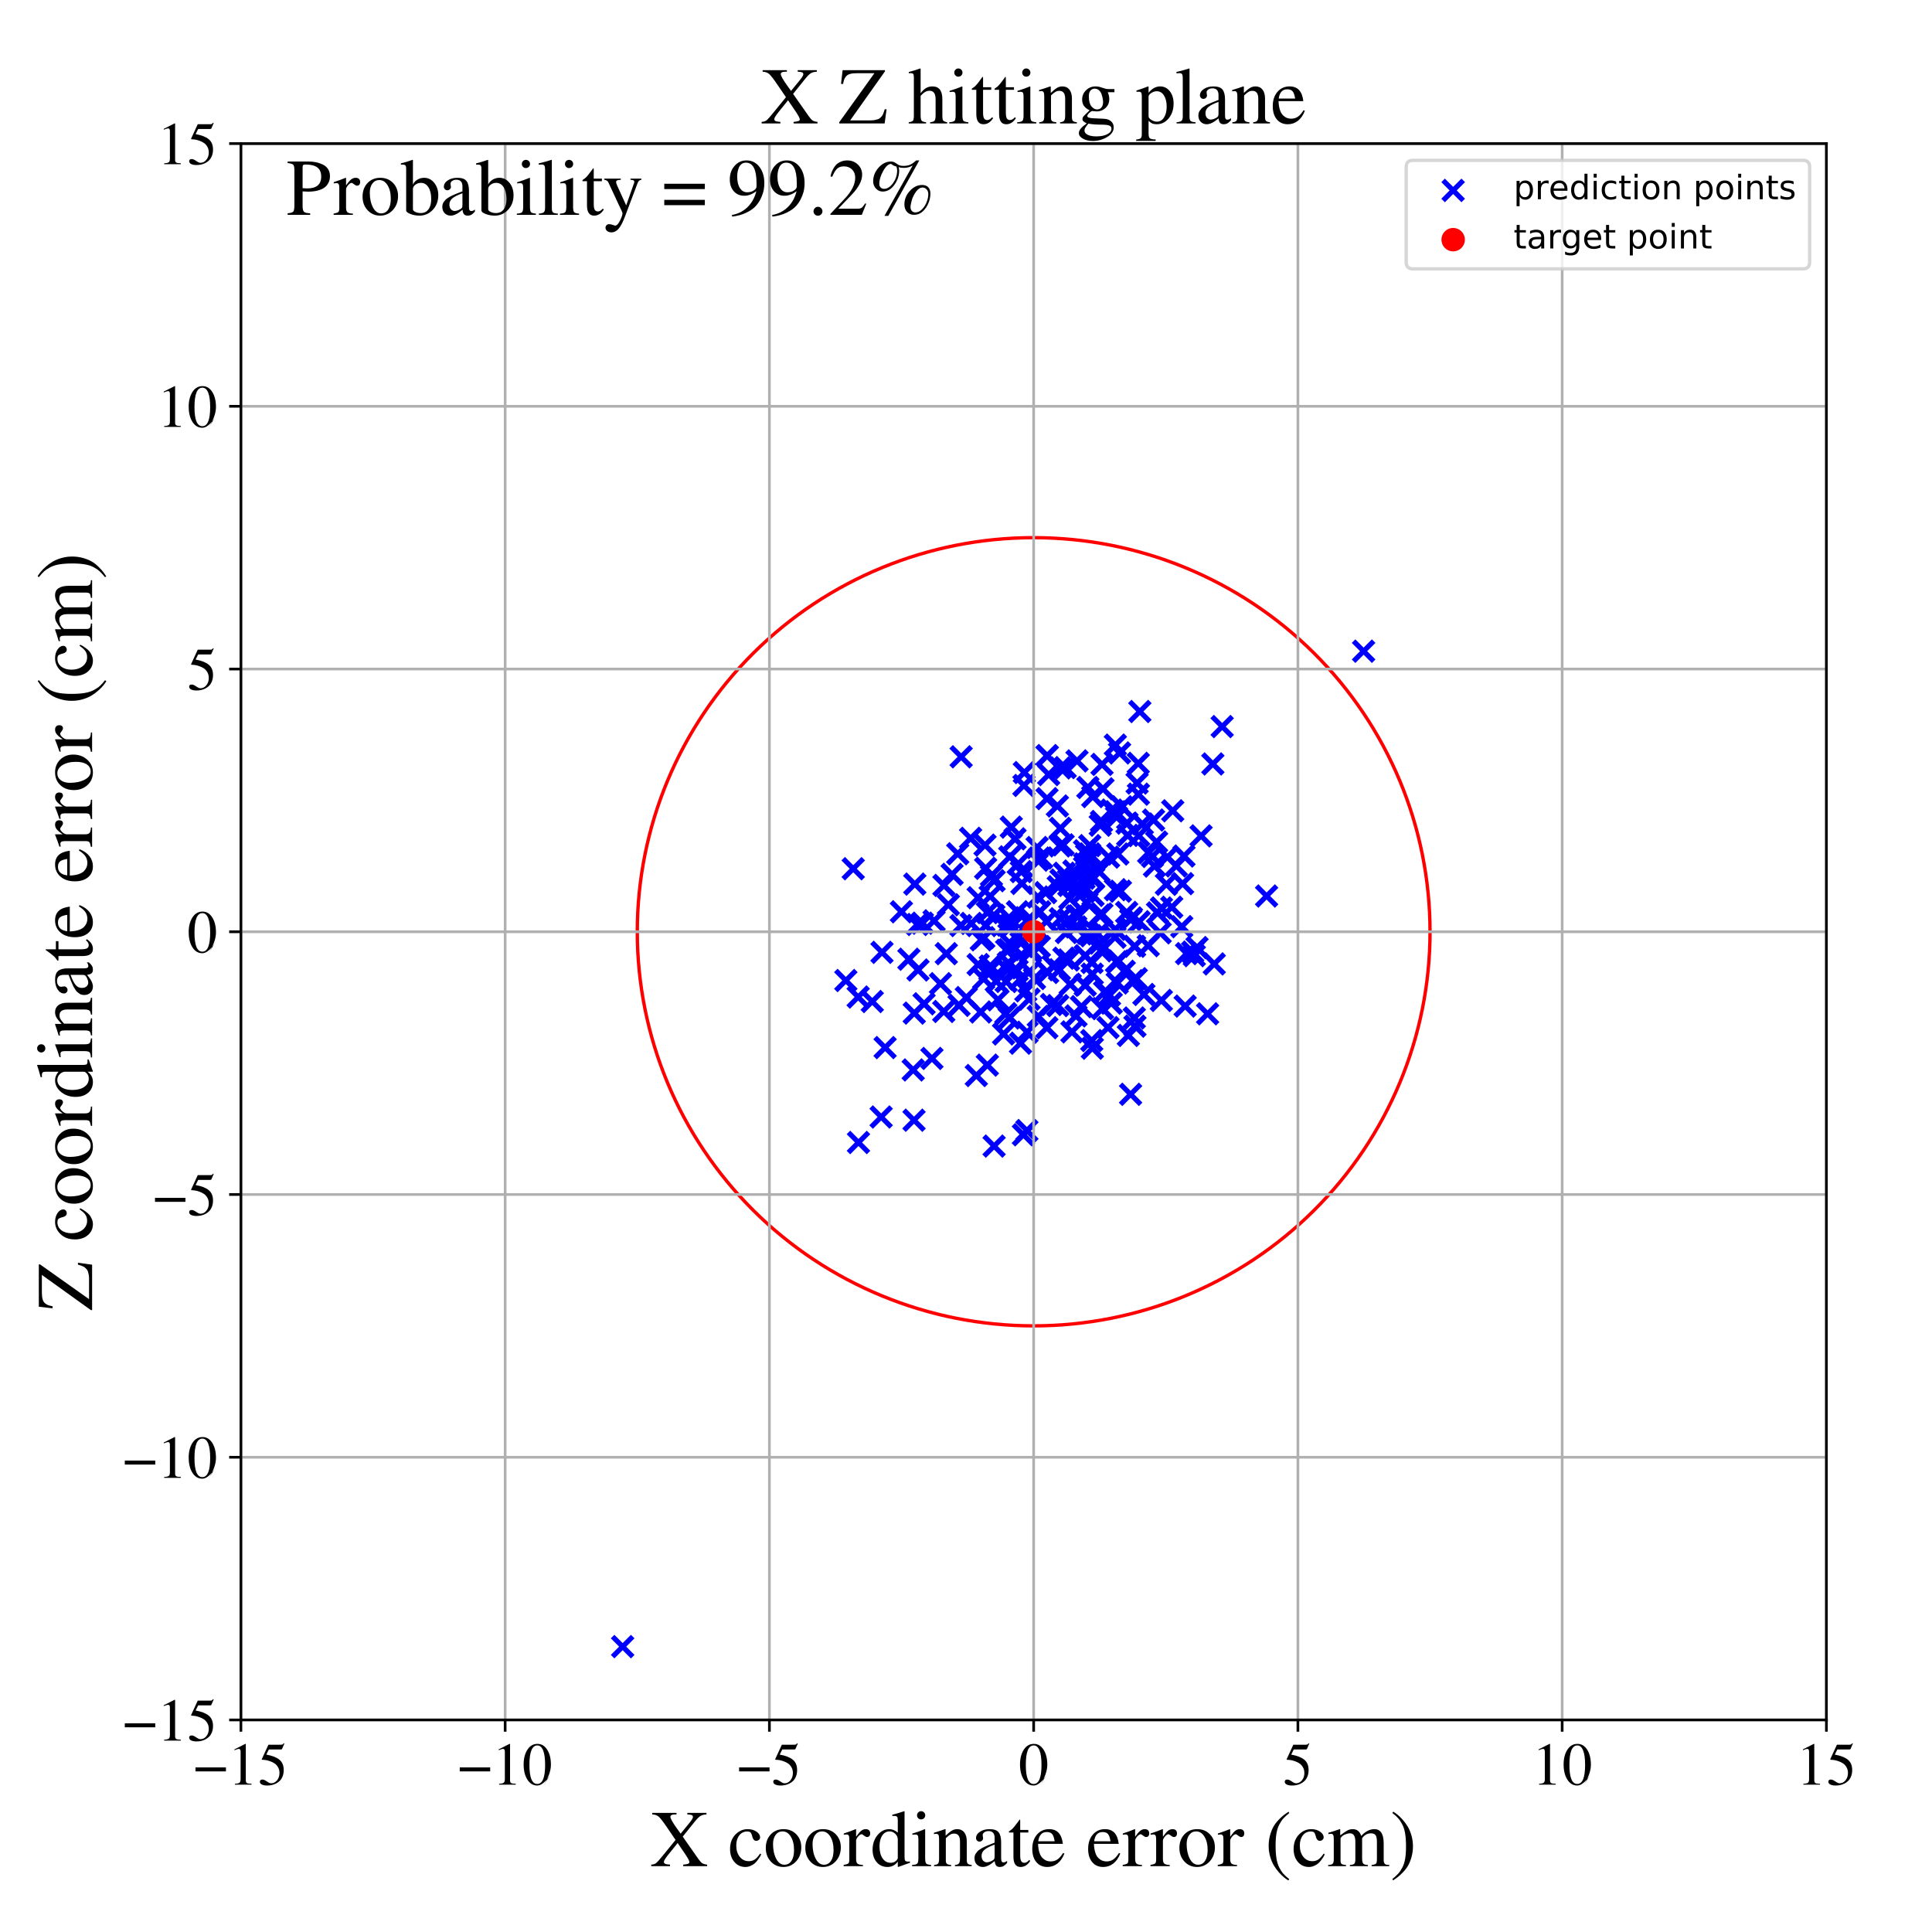 <?xml version="1.0" encoding="utf-8" standalone="no"?>
<!DOCTYPE svg PUBLIC "-//W3C//DTD SVG 1.1//EN"
  "http://www.w3.org/Graphics/SVG/1.1/DTD/svg11.dtd">
<!-- Created with matplotlib (https://matplotlib.org/) -->
<svg height="576pt" version="1.1" viewBox="0 0 576 576" width="576pt" xmlns="http://www.w3.org/2000/svg" xmlns:xlink="http://www.w3.org/1999/xlink">
 <defs>
  <style type="text/css">
*{stroke-linecap:butt;stroke-linejoin:round;}
  </style>
 </defs>
 <g id="figure_1">
  <g id="patch_1">
   <path d="M 0 576 
L 576 576 
L 576 0 
L 0 0 
z
" style="fill:#ffffff;"/>
  </g>
  <g id="axes_1">
   <g id="patch_2">
    <path d="M 71.822 512.784 
L 544.52 512.784 
L 544.52 42.802 
L 71.822 42.802 
z
" style="fill:#ffffff;"/>
   </g>
   <g id="PathCollection_1">
    <defs>
     <path d="M -3 3 
L 3 -3 
M -3 -3 
L 3 3 
" id="me971848544" style="stroke:#0000ff;stroke-width:1.5;"/>
    </defs>
    <g clip-path="url(#p315fa5ceaa)">
     <use style="fill:#0000ff;stroke:#0000ff;stroke-width:1.5;" x="343.916" xlink:href="#me971848544" y="244.477"/>
     <use style="fill:#0000ff;stroke:#0000ff;stroke-width:1.5;" x="305.117" xlink:href="#me971848544" y="338.321"/>
     <use style="fill:#0000ff;stroke:#0000ff;stroke-width:1.5;" x="312.1" xlink:href="#me971848544" y="306.399"/>
     <use style="fill:#0000ff;stroke:#0000ff;stroke-width:1.5;" x="262.953" xlink:href="#me971848544" y="283.928"/>
     <use style="fill:#0000ff;stroke:#0000ff;stroke-width:1.5;" x="324.901" xlink:href="#me971848544" y="252.108"/>
     <use style="fill:#0000ff;stroke:#0000ff;stroke-width:1.5;" x="336.198" xlink:href="#me971848544" y="249.054"/>
     <use style="fill:#0000ff;stroke:#0000ff;stroke-width:1.5;" x="306.801" xlink:href="#me971848544" y="297.886"/>
     <use style="fill:#0000ff;stroke:#0000ff;stroke-width:1.5;" x="282.128" xlink:href="#me971848544" y="284.321"/>
     <use style="fill:#0000ff;stroke:#0000ff;stroke-width:1.5;" x="309.879" xlink:href="#me971848544" y="282.208"/>
     <use style="fill:#0000ff;stroke:#0000ff;stroke-width:1.5;" x="346.245" xlink:href="#me971848544" y="298.268"/>
     <use style="fill:#0000ff;stroke:#0000ff;stroke-width:1.5;" x="324.33" xlink:href="#me971848544" y="234.772"/>
     <use style="fill:#0000ff;stroke:#0000ff;stroke-width:1.5;" x="272.504" xlink:href="#me971848544" y="333.972"/>
     <use style="fill:#0000ff;stroke:#0000ff;stroke-width:1.5;" x="335.179" xlink:href="#me971848544" y="289.574"/>
     <use style="fill:#0000ff;stroke:#0000ff;stroke-width:1.5;" x="327.267" xlink:href="#me971848544" y="278.447"/>
     <use style="fill:#0000ff;stroke:#0000ff;stroke-width:1.5;" x="309.881" xlink:href="#me971848544" y="255.817"/>
     <use style="fill:#0000ff;stroke:#0000ff;stroke-width:1.5;" x="319.573" xlink:href="#me971848544" y="307.644"/>
     <use style="fill:#0000ff;stroke:#0000ff;stroke-width:1.5;" x="262.703" xlink:href="#me971848544" y="333.019"/>
     <use style="fill:#0000ff;stroke:#0000ff;stroke-width:1.5;" x="285.533" xlink:href="#me971848544" y="254.536"/>
     <use style="fill:#0000ff;stroke:#0000ff;stroke-width:1.5;" x="278.482" xlink:href="#me971848544" y="274.519"/>
     <use style="fill:#0000ff;stroke:#0000ff;stroke-width:1.5;" x="295.592" xlink:href="#me971848544" y="261.073"/>
     <use style="fill:#0000ff;stroke:#0000ff;stroke-width:1.5;" x="324.867" xlink:href="#me971848544" y="254.581"/>
     <use style="fill:#0000ff;stroke:#0000ff;stroke-width:1.5;" x="293.312" xlink:href="#me971848544" y="279.553"/>
     <use style="fill:#0000ff;stroke:#0000ff;stroke-width:1.5;" x="345.887" xlink:href="#me971848544" y="278.113"/>
     <use style="fill:#0000ff;stroke:#0000ff;stroke-width:1.5;" x="289.578" xlink:href="#me971848544" y="275.307"/>
     <use style="fill:#0000ff;stroke:#0000ff;stroke-width:1.5;" x="304.258" xlink:href="#me971848544" y="311.016"/>
     <use style="fill:#0000ff;stroke:#0000ff;stroke-width:1.5;" x="296.375" xlink:href="#me971848544" y="341.687"/>
     <use style="fill:#0000ff;stroke:#0000ff;stroke-width:1.5;" x="335.898" xlink:href="#me971848544" y="272.026"/>
     <use style="fill:#0000ff;stroke:#0000ff;stroke-width:1.5;" x="282.739" xlink:href="#me971848544" y="269.747"/>
     <use style="fill:#0000ff;stroke:#0000ff;stroke-width:1.5;" x="295.108" xlink:href="#me971848544" y="289.293"/>
     <use style="fill:#0000ff;stroke:#0000ff;stroke-width:1.5;" x="304.412" xlink:href="#me971848544" y="281.04"/>
     <use style="fill:#0000ff;stroke:#0000ff;stroke-width:1.5;" x="304.662" xlink:href="#me971848544" y="263.387"/>
     <use style="fill:#0000ff;stroke:#0000ff;stroke-width:1.5;" x="360.03" xlink:href="#me971848544" y="302.253"/>
     <use style="fill:#0000ff;stroke:#0000ff;stroke-width:1.5;" x="300.248" xlink:href="#me971848544" y="275.812"/>
     <use style="fill:#0000ff;stroke:#0000ff;stroke-width:1.5;" x="337.716" xlink:href="#me971848544" y="292.386"/>
     <use style="fill:#0000ff;stroke:#0000ff;stroke-width:1.5;" x="304.078" xlink:href="#me971848544" y="291.963"/>
     <use style="fill:#0000ff;stroke:#0000ff;stroke-width:1.5;" x="185.636" xlink:href="#me971848544" y="490.918"/>
     <use style="fill:#0000ff;stroke:#0000ff;stroke-width:1.5;" x="336.401" xlink:href="#me971848544" y="308.697"/>
     <use style="fill:#0000ff;stroke:#0000ff;stroke-width:1.5;" x="294.378" xlink:href="#me971848544" y="272.087"/>
     <use style="fill:#0000ff;stroke:#0000ff;stroke-width:1.5;" x="316.021" xlink:href="#me971848544" y="252.202"/>
     <use style="fill:#0000ff;stroke:#0000ff;stroke-width:1.5;" x="301.522" xlink:href="#me971848544" y="281.676"/>
     <use style="fill:#0000ff;stroke:#0000ff;stroke-width:1.5;" x="300.819" xlink:href="#me971848544" y="273.619"/>
     <use style="fill:#0000ff;stroke:#0000ff;stroke-width:1.5;" x="319.067" xlink:href="#me971848544" y="293.451"/>
     <use style="fill:#0000ff;stroke:#0000ff;stroke-width:1.5;" x="328.51" xlink:href="#me971848544" y="272.507"/>
     <use style="fill:#0000ff;stroke:#0000ff;stroke-width:1.5;" x="352.332" xlink:href="#me971848544" y="276.274"/>
     <use style="fill:#0000ff;stroke:#0000ff;stroke-width:1.5;" x="342.455" xlink:href="#me971848544" y="254.191"/>
     <use style="fill:#0000ff;stroke:#0000ff;stroke-width:1.5;" x="323.391" xlink:href="#me971848544" y="257.553"/>
     <use style="fill:#0000ff;stroke:#0000ff;stroke-width:1.5;" x="275.499" xlink:href="#me971848544" y="299.267"/>
     <use style="fill:#0000ff;stroke:#0000ff;stroke-width:1.5;" x="323.124" xlink:href="#me971848544" y="265.892"/>
     <use style="fill:#0000ff;stroke:#0000ff;stroke-width:1.5;" x="306.771" xlink:href="#me971848544" y="275.261"/>
     <use style="fill:#0000ff;stroke:#0000ff;stroke-width:1.5;" x="335.995" xlink:href="#me971848544" y="245.399"/>
     <use style="fill:#0000ff;stroke:#0000ff;stroke-width:1.5;" x="305.389" xlink:href="#me971848544" y="230.318"/>
     <use style="fill:#0000ff;stroke:#0000ff;stroke-width:1.5;" x="339.495" xlink:href="#me971848544" y="249.133"/>
     <use style="fill:#0000ff;stroke:#0000ff;stroke-width:1.5;" x="324.063" xlink:href="#me971848544" y="269.169"/>
     <use style="fill:#0000ff;stroke:#0000ff;stroke-width:1.5;" x="303.582" xlink:href="#me971848544" y="257.514"/>
     <use style="fill:#0000ff;stroke:#0000ff;stroke-width:1.5;" x="325.663" xlink:href="#me971848544" y="312.513"/>
     <use style="fill:#0000ff;stroke:#0000ff;stroke-width:1.5;" x="272.739" xlink:href="#me971848544" y="263.585"/>
     <use style="fill:#0000ff;stroke:#0000ff;stroke-width:1.5;" x="255.946" xlink:href="#me971848544" y="340.619"/>
     <use style="fill:#0000ff;stroke:#0000ff;stroke-width:1.5;" x="332.855" xlink:href="#me971848544" y="286.745"/>
     <use style="fill:#0000ff;stroke:#0000ff;stroke-width:1.5;" x="340.569" xlink:href="#me971848544" y="245.663"/>
     <use style="fill:#0000ff;stroke:#0000ff;stroke-width:1.5;" x="317.944" xlink:href="#me971848544" y="278.015"/>
     <use style="fill:#0000ff;stroke:#0000ff;stroke-width:1.5;" x="316.952" xlink:href="#me971848544" y="251.889"/>
     <use style="fill:#0000ff;stroke:#0000ff;stroke-width:1.5;" x="348.03" xlink:href="#me971848544" y="255.517"/>
     <use style="fill:#0000ff;stroke:#0000ff;stroke-width:1.5;" x="316.313" xlink:href="#me971848544" y="262.372"/>
     <use style="fill:#0000ff;stroke:#0000ff;stroke-width:1.5;" x="328.703" xlink:href="#me971848544" y="300.711"/>
     <use style="fill:#0000ff;stroke:#0000ff;stroke-width:1.5;" x="332.55" xlink:href="#me971848544" y="265.253"/>
     <use style="fill:#0000ff;stroke:#0000ff;stroke-width:1.5;" x="332.602" xlink:href="#me971848544" y="242.018"/>
     <use style="fill:#0000ff;stroke:#0000ff;stroke-width:1.5;" x="299.822" xlink:href="#me971848544" y="288.556"/>
     <use style="fill:#0000ff;stroke:#0000ff;stroke-width:1.5;" x="334.472" xlink:href="#me971848544" y="240.528"/>
     <use style="fill:#0000ff;stroke:#0000ff;stroke-width:1.5;" x="315.855" xlink:href="#me971848544" y="289.119"/>
     <use style="fill:#0000ff;stroke:#0000ff;stroke-width:1.5;" x="320.95" xlink:href="#me971848544" y="264.571"/>
     <use style="fill:#0000ff;stroke:#0000ff;stroke-width:1.5;" x="268.745" xlink:href="#me971848544" y="271.84"/>
     <use style="fill:#0000ff;stroke:#0000ff;stroke-width:1.5;" x="318.539" xlink:href="#me971848544" y="274.191"/>
     <use style="fill:#0000ff;stroke:#0000ff;stroke-width:1.5;" x="325.337" xlink:href="#me971848544" y="255.811"/>
     <use style="fill:#0000ff;stroke:#0000ff;stroke-width:1.5;" x="286.558" xlink:href="#me971848544" y="225.632"/>
     <use style="fill:#0000ff;stroke:#0000ff;stroke-width:1.5;" x="293.855" xlink:href="#me971848544" y="258.872"/>
     <use style="fill:#0000ff;stroke:#0000ff;stroke-width:1.5;" x="358.088" xlink:href="#me971848544" y="249.205"/>
     <use style="fill:#0000ff;stroke:#0000ff;stroke-width:1.5;" x="328.024" xlink:href="#me971848544" y="246.026"/>
     <use style="fill:#0000ff;stroke:#0000ff;stroke-width:1.5;" x="318.656" xlink:href="#me971848544" y="263.963"/>
     <use style="fill:#0000ff;stroke:#0000ff;stroke-width:1.5;" x="350.692" xlink:href="#me971848544" y="258.161"/>
     <use style="fill:#0000ff;stroke:#0000ff;stroke-width:1.5;" x="347.741" xlink:href="#me971848544" y="263.645"/>
     <use style="fill:#0000ff;stroke:#0000ff;stroke-width:1.5;" x="312.228" xlink:href="#me971848544" y="225.315"/>
     <use style="fill:#0000ff;stroke:#0000ff;stroke-width:1.5;" x="323.524" xlink:href="#me971848544" y="284.922"/>
     <use style="fill:#0000ff;stroke:#0000ff;stroke-width:1.5;" x="273.69" xlink:href="#me971848544" y="289.193"/>
     <use style="fill:#0000ff;stroke:#0000ff;stroke-width:1.5;" x="325.787" xlink:href="#me971848544" y="237.492"/>
     <use style="fill:#0000ff;stroke:#0000ff;stroke-width:1.5;" x="339.015" xlink:href="#me971848544" y="233.464"/>
     <use style="fill:#0000ff;stroke:#0000ff;stroke-width:1.5;" x="349.34" xlink:href="#me971848544" y="270.468"/>
     <use style="fill:#0000ff;stroke:#0000ff;stroke-width:1.5;" x="283.85" xlink:href="#me971848544" y="260.672"/>
     <use style="fill:#0000ff;stroke:#0000ff;stroke-width:1.5;" x="303.222" xlink:href="#me971848544" y="289.321"/>
     <use style="fill:#0000ff;stroke:#0000ff;stroke-width:1.5;" x="291.622" xlink:href="#me971848544" y="287.572"/>
     <use style="fill:#0000ff;stroke:#0000ff;stroke-width:1.5;" x="315.243" xlink:href="#me971848544" y="240.29"/>
     <use style="fill:#0000ff;stroke:#0000ff;stroke-width:1.5;" x="255.848" xlink:href="#me971848544" y="297.25"/>
     <use style="fill:#0000ff;stroke:#0000ff;stroke-width:1.5;" x="307.005" xlink:href="#me971848544" y="289.647"/>
     <use style="fill:#0000ff;stroke:#0000ff;stroke-width:1.5;" x="270.974" xlink:href="#me971848544" y="285.978"/>
     <use style="fill:#0000ff;stroke:#0000ff;stroke-width:1.5;" x="316.118" xlink:href="#me971848544" y="228.943"/>
     <use style="fill:#0000ff;stroke:#0000ff;stroke-width:1.5;" x="308.422" xlink:href="#me971848544" y="291.74"/>
     <use style="fill:#0000ff;stroke:#0000ff;stroke-width:1.5;" x="304.491" xlink:href="#me971848544" y="259.856"/>
     <use style="fill:#0000ff;stroke:#0000ff;stroke-width:1.5;" x="330.498" xlink:href="#me971848544" y="255.532"/>
     <use style="fill:#0000ff;stroke:#0000ff;stroke-width:1.5;" x="263.885" xlink:href="#me971848544" y="312.32"/>
     <use style="fill:#0000ff;stroke:#0000ff;stroke-width:1.5;" x="328.378" xlink:href="#me971848544" y="244.912"/>
     <use style="fill:#0000ff;stroke:#0000ff;stroke-width:1.5;" x="312.149" xlink:href="#me971848544" y="225.317"/>
     <use style="fill:#0000ff;stroke:#0000ff;stroke-width:1.5;" x="292.557" xlink:href="#me971848544" y="280.187"/>
     <use style="fill:#0000ff;stroke:#0000ff;stroke-width:1.5;" x="353.339" xlink:href="#me971848544" y="299.952"/>
     <use style="fill:#0000ff;stroke:#0000ff;stroke-width:1.5;" x="346.263" xlink:href="#me971848544" y="270.705"/>
     <use style="fill:#0000ff;stroke:#0000ff;stroke-width:1.5;" x="333.271" xlink:href="#me971848544" y="254.613"/>
     <use style="fill:#0000ff;stroke:#0000ff;stroke-width:1.5;" x="301.029" xlink:href="#me971848544" y="255.456"/>
     <use style="fill:#0000ff;stroke:#0000ff;stroke-width:1.5;" x="328.553" xlink:href="#me971848544" y="227.899"/>
     <use style="fill:#0000ff;stroke:#0000ff;stroke-width:1.5;" x="254.382" xlink:href="#me971848544" y="259.001"/>
     <use style="fill:#0000ff;stroke:#0000ff;stroke-width:1.5;" x="302.276" xlink:href="#me971848544" y="289.393"/>
     <use style="fill:#0000ff;stroke:#0000ff;stroke-width:1.5;" x="312.65" xlink:href="#me971848544" y="230.934"/>
     <use style="fill:#0000ff;stroke:#0000ff;stroke-width:1.5;" x="318.536" xlink:href="#me971848544" y="262.417"/>
     <use style="fill:#0000ff;stroke:#0000ff;stroke-width:1.5;" x="315.36" xlink:href="#me971848544" y="299.805"/>
     <use style="fill:#0000ff;stroke:#0000ff;stroke-width:1.5;" x="316.117" xlink:href="#me971848544" y="273.906"/>
     <use style="fill:#0000ff;stroke:#0000ff;stroke-width:1.5;" x="291.077" xlink:href="#me971848544" y="320.651"/>
     <use style="fill:#0000ff;stroke:#0000ff;stroke-width:1.5;" x="307.375" xlink:href="#me971848544" y="283.206"/>
     <use style="fill:#0000ff;stroke:#0000ff;stroke-width:1.5;" x="323.949" xlink:href="#me971848544" y="254.889"/>
     <use style="fill:#0000ff;stroke:#0000ff;stroke-width:1.5;" x="349.634" xlink:href="#me971848544" y="241.729"/>
     <use style="fill:#0000ff;stroke:#0000ff;stroke-width:1.5;" x="309.978" xlink:href="#me971848544" y="271.828"/>
     <use style="fill:#0000ff;stroke:#0000ff;stroke-width:1.5;" x="312.346" xlink:href="#me971848544" y="289.928"/>
     <use style="fill:#0000ff;stroke:#0000ff;stroke-width:1.5;" x="328.84" xlink:href="#me971848544" y="235.17"/>
     <use style="fill:#0000ff;stroke:#0000ff;stroke-width:1.5;" x="260.054" xlink:href="#me971848544" y="298.589"/>
     <use style="fill:#0000ff;stroke:#0000ff;stroke-width:1.5;" x="339.606" xlink:href="#me971848544" y="274.802"/>
     <use style="fill:#0000ff;stroke:#0000ff;stroke-width:1.5;" x="311.735" xlink:href="#me971848544" y="266.12"/>
     <use style="fill:#0000ff;stroke:#0000ff;stroke-width:1.5;" x="317.179" xlink:href="#me971848544" y="285.67"/>
     <use style="fill:#0000ff;stroke:#0000ff;stroke-width:1.5;" x="302.618" xlink:href="#me971848544" y="250.093"/>
     <use style="fill:#0000ff;stroke:#0000ff;stroke-width:1.5;" x="327.795" xlink:href="#me971848544" y="272.821"/>
     <use style="fill:#0000ff;stroke:#0000ff;stroke-width:1.5;" x="323.165" xlink:href="#me971848544" y="261.834"/>
     <use style="fill:#0000ff;stroke:#0000ff;stroke-width:1.5;" x="323.546" xlink:href="#me971848544" y="293.742"/>
     <use style="fill:#0000ff;stroke:#0000ff;stroke-width:1.5;" x="292.387" xlink:href="#me971848544" y="301.706"/>
     <use style="fill:#0000ff;stroke:#0000ff;stroke-width:1.5;" x="327.905" xlink:href="#me971848544" y="281.164"/>
     <use style="fill:#0000ff;stroke:#0000ff;stroke-width:1.5;" x="332.525" xlink:href="#me971848544" y="222.139"/>
     <use style="fill:#0000ff;stroke:#0000ff;stroke-width:1.5;" x="272.266" xlink:href="#me971848544" y="318.992"/>
     <use style="fill:#0000ff;stroke:#0000ff;stroke-width:1.5;" x="318.957" xlink:href="#me971848544" y="267.872"/>
     <use style="fill:#0000ff;stroke:#0000ff;stroke-width:1.5;" x="325.392" xlink:href="#me971848544" y="261.649"/>
     <use style="fill:#0000ff;stroke:#0000ff;stroke-width:1.5;" x="339.823" xlink:href="#me971848544" y="212.128"/>
     <use style="fill:#0000ff;stroke:#0000ff;stroke-width:1.5;" x="291.621" xlink:href="#me971848544" y="267.639"/>
     <use style="fill:#0000ff;stroke:#0000ff;stroke-width:1.5;" x="328.208" xlink:href="#me971848544" y="283.47"/>
     <use style="fill:#0000ff;stroke:#0000ff;stroke-width:1.5;" x="322.407" xlink:href="#me971848544" y="300.125"/>
     <use style="fill:#0000ff;stroke:#0000ff;stroke-width:1.5;" x="331.47" xlink:href="#me971848544" y="241.516"/>
     <use style="fill:#0000ff;stroke:#0000ff;stroke-width:1.5;" x="334.039" xlink:href="#me971848544" y="265.693"/>
     <use style="fill:#0000ff;stroke:#0000ff;stroke-width:1.5;" x="332.497" xlink:href="#me971848544" y="277.064"/>
     <use style="fill:#0000ff;stroke:#0000ff;stroke-width:1.5;" x="310.547" xlink:href="#me971848544" y="255.803"/>
     <use style="fill:#0000ff;stroke:#0000ff;stroke-width:1.5;" x="313.494" xlink:href="#me971848544" y="299.479"/>
     <use style="fill:#0000ff;stroke:#0000ff;stroke-width:1.5;" x="315.501" xlink:href="#me971848544" y="264.367"/>
     <use style="fill:#0000ff;stroke:#0000ff;stroke-width:1.5;" x="295.197" xlink:href="#me971848544" y="267.204"/>
     <use style="fill:#0000ff;stroke:#0000ff;stroke-width:1.5;" x="309.105" xlink:href="#me971848544" y="281.875"/>
     <use style="fill:#0000ff;stroke:#0000ff;stroke-width:1.5;" x="361.595" xlink:href="#me971848544" y="227.764"/>
     <use style="fill:#0000ff;stroke:#0000ff;stroke-width:1.5;" x="337.338" xlink:href="#me971848544" y="273.667"/>
     <use style="fill:#0000ff;stroke:#0000ff;stroke-width:1.5;" x="300.761" xlink:href="#me971848544" y="283.134"/>
     <use style="fill:#0000ff;stroke:#0000ff;stroke-width:1.5;" x="338.371" xlink:href="#me971848544" y="305.942"/>
     <use style="fill:#0000ff;stroke:#0000ff;stroke-width:1.5;" x="342.325" xlink:href="#me971848544" y="281.931"/>
     <use style="fill:#0000ff;stroke:#0000ff;stroke-width:1.5;" x="325.261" xlink:href="#me971848544" y="278.976"/>
     <use style="fill:#0000ff;stroke:#0000ff;stroke-width:1.5;" x="324.185" xlink:href="#me971848544" y="278.244"/>
     <use style="fill:#0000ff;stroke:#0000ff;stroke-width:1.5;" x="301.585" xlink:href="#me971848544" y="276.228"/>
     <use style="fill:#0000ff;stroke:#0000ff;stroke-width:1.5;" x="317.571" xlink:href="#me971848544" y="228.843"/>
     <use style="fill:#0000ff;stroke:#0000ff;stroke-width:1.5;" x="285.919" xlink:href="#me971848544" y="299.737"/>
     <use style="fill:#0000ff;stroke:#0000ff;stroke-width:1.5;" x="277.843" xlink:href="#me971848544" y="315.555"/>
     <use style="fill:#0000ff;stroke:#0000ff;stroke-width:1.5;" x="297.549" xlink:href="#me971848544" y="298.079"/>
     <use style="fill:#0000ff;stroke:#0000ff;stroke-width:1.5;" x="299.199" xlink:href="#me971848544" y="308.262"/>
     <use style="fill:#0000ff;stroke:#0000ff;stroke-width:1.5;" x="309.358" xlink:href="#me971848544" y="256.451"/>
     <use style="fill:#0000ff;stroke:#0000ff;stroke-width:1.5;" x="338.179" xlink:href="#me971848544" y="303.495"/>
     <use style="fill:#0000ff;stroke:#0000ff;stroke-width:1.5;" x="289.37" xlink:href="#me971848544" y="249.931"/>
     <use style="fill:#0000ff;stroke:#0000ff;stroke-width:1.5;" x="318.823" xlink:href="#me971848544" y="274.274"/>
     <use style="fill:#0000ff;stroke:#0000ff;stroke-width:1.5;" x="327.656" xlink:href="#me971848544" y="259.848"/>
     <use style="fill:#0000ff;stroke:#0000ff;stroke-width:1.5;" x="306.962" xlink:href="#me971848544" y="273.69"/>
     <use style="fill:#0000ff;stroke:#0000ff;stroke-width:1.5;" x="352.988" xlink:href="#me971848544" y="255.211"/>
     <use style="fill:#0000ff;stroke:#0000ff;stroke-width:1.5;" x="296.379" xlink:href="#me971848544" y="262.572"/>
     <use style="fill:#0000ff;stroke:#0000ff;stroke-width:1.5;" x="333.786" xlink:href="#me971848544" y="224.475"/>
     <use style="fill:#0000ff;stroke:#0000ff;stroke-width:1.5;" x="305.267" xlink:href="#me971848544" y="234.173"/>
     <use style="fill:#0000ff;stroke:#0000ff;stroke-width:1.5;" x="293.267" xlink:href="#me971848544" y="291.81"/>
     <use style="fill:#0000ff;stroke:#0000ff;stroke-width:1.5;" x="306.547" xlink:href="#me971848544" y="282.676"/>
     <use style="fill:#0000ff;stroke:#0000ff;stroke-width:1.5;" x="281.423" xlink:href="#me971848544" y="263.971"/>
     <use style="fill:#0000ff;stroke:#0000ff;stroke-width:1.5;" x="330.781" xlink:href="#me971848544" y="296.713"/>
     <use style="fill:#0000ff;stroke:#0000ff;stroke-width:1.5;" x="297.019" xlink:href="#me971848544" y="292.536"/>
     <use style="fill:#0000ff;stroke:#0000ff;stroke-width:1.5;" x="330.333" xlink:href="#me971848544" y="306.362"/>
     <use style="fill:#0000ff;stroke:#0000ff;stroke-width:1.5;" x="300.108" xlink:href="#me971848544" y="283.316"/>
     <use style="fill:#0000ff;stroke:#0000ff;stroke-width:1.5;" x="300.637" xlink:href="#me971848544" y="287.069"/>
     <use style="fill:#0000ff;stroke:#0000ff;stroke-width:1.5;" x="344.185" xlink:href="#me971848544" y="258.213"/>
     <use style="fill:#0000ff;stroke:#0000ff;stroke-width:1.5;" x="341.041" xlink:href="#me971848544" y="296.48"/>
     <use style="fill:#0000ff;stroke:#0000ff;stroke-width:1.5;" x="339.405" xlink:href="#me971848544" y="236.771"/>
     <use style="fill:#0000ff;stroke:#0000ff;stroke-width:1.5;" x="306.821" xlink:href="#me971848544" y="278.693"/>
     <use style="fill:#0000ff;stroke:#0000ff;stroke-width:1.5;" x="338.266" xlink:href="#me971848544" y="282.123"/>
     <use style="fill:#0000ff;stroke:#0000ff;stroke-width:1.5;" x="309.195" xlink:href="#me971848544" y="252.669"/>
     <use style="fill:#0000ff;stroke:#0000ff;stroke-width:1.5;" x="320.17" xlink:href="#me971848544" y="259.672"/>
     <use style="fill:#0000ff;stroke:#0000ff;stroke-width:1.5;" x="406.542" xlink:href="#me971848544" y="194.142"/>
     <use style="fill:#0000ff;stroke:#0000ff;stroke-width:1.5;" x="345.102" xlink:href="#me971848544" y="272.155"/>
     <use style="fill:#0000ff;stroke:#0000ff;stroke-width:1.5;" x="323.343" xlink:href="#me971848544" y="253.641"/>
     <use style="fill:#0000ff;stroke:#0000ff;stroke-width:1.5;" x="325.649" xlink:href="#me971848544" y="290.422"/>
     <use style="fill:#0000ff;stroke:#0000ff;stroke-width:1.5;" x="318.562" xlink:href="#me971848544" y="286.212"/>
     <use style="fill:#0000ff;stroke:#0000ff;stroke-width:1.5;" x="274.996" xlink:href="#me971848544" y="275.237"/>
     <use style="fill:#0000ff;stroke:#0000ff;stroke-width:1.5;" x="307.192" xlink:href="#me971848544" y="283.927"/>
     <use style="fill:#0000ff;stroke:#0000ff;stroke-width:1.5;" x="312.153" xlink:href="#me971848544" y="238.103"/>
     <use style="fill:#0000ff;stroke:#0000ff;stroke-width:1.5;" x="294.363" xlink:href="#me971848544" y="317.55"/>
     <use style="fill:#0000ff;stroke:#0000ff;stroke-width:1.5;" x="299.864" xlink:href="#me971848544" y="302.192"/>
     <use style="fill:#0000ff;stroke:#0000ff;stroke-width:1.5;" x="288.091" xlink:href="#me971848544" y="297.41"/>
     <use style="fill:#0000ff;stroke:#0000ff;stroke-width:1.5;" x="326.08" xlink:href="#me971848544" y="261.751"/>
     <use style="fill:#0000ff;stroke:#0000ff;stroke-width:1.5;" x="309.41" xlink:href="#me971848544" y="267.421"/>
     <use style="fill:#0000ff;stroke:#0000ff;stroke-width:1.5;" x="299.967" xlink:href="#me971848544" y="292.61"/>
     <use style="fill:#0000ff;stroke:#0000ff;stroke-width:1.5;" x="301.492" xlink:href="#me971848544" y="246.593"/>
     <use style="fill:#0000ff;stroke:#0000ff;stroke-width:1.5;" x="321.097" xlink:href="#me971848544" y="226.851"/>
     <use style="fill:#0000ff;stroke:#0000ff;stroke-width:1.5;" x="273.472" xlink:href="#me971848544" y="275.626"/>
     <use style="fill:#0000ff;stroke:#0000ff;stroke-width:1.5;" x="329.316" xlink:href="#me971848544" y="295.745"/>
     <use style="fill:#0000ff;stroke:#0000ff;stroke-width:1.5;" x="332.422" xlink:href="#me971848544" y="279.423"/>
     <use style="fill:#0000ff;stroke:#0000ff;stroke-width:1.5;" x="362.016" xlink:href="#me971848544" y="287.383"/>
     <use style="fill:#0000ff;stroke:#0000ff;stroke-width:1.5;" x="321.611" xlink:href="#me971848544" y="273.049"/>
     <use style="fill:#0000ff;stroke:#0000ff;stroke-width:1.5;" x="303.226" xlink:href="#me971848544" y="278.795"/>
     <use style="fill:#0000ff;stroke:#0000ff;stroke-width:1.5;" x="305.835" xlink:href="#me971848544" y="295.409"/>
     <use style="fill:#0000ff;stroke:#0000ff;stroke-width:1.5;" x="332.873" xlink:href="#me971848544" y="243.592"/>
     <use style="fill:#0000ff;stroke:#0000ff;stroke-width:1.5;" x="331.31" xlink:href="#me971848544" y="299.07"/>
     <use style="fill:#0000ff;stroke:#0000ff;stroke-width:1.5;" x="325.579" xlink:href="#me971848544" y="286.951"/>
     <use style="fill:#0000ff;stroke:#0000ff;stroke-width:1.5;" x="343.575" xlink:href="#me971848544" y="255.342"/>
     <use style="fill:#0000ff;stroke:#0000ff;stroke-width:1.5;" x="301.252" xlink:href="#me971848544" y="275.88"/>
     <use style="fill:#0000ff;stroke:#0000ff;stroke-width:1.5;" x="317.317" xlink:href="#me971848544" y="260.343"/>
     <use style="fill:#0000ff;stroke:#0000ff;stroke-width:1.5;" x="320.721" xlink:href="#me971848544" y="276.354"/>
     <use style="fill:#0000ff;stroke:#0000ff;stroke-width:1.5;" x="338.77" xlink:href="#me971848544" y="291.78"/>
     <use style="fill:#0000ff;stroke:#0000ff;stroke-width:1.5;" x="309.544" xlink:href="#me971848544" y="303.022"/>
     <use style="fill:#0000ff;stroke:#0000ff;stroke-width:1.5;" x="377.617" xlink:href="#me971848544" y="267.136"/>
     <use style="fill:#0000ff;stroke:#0000ff;stroke-width:1.5;" x="286.489" xlink:href="#me971848544" y="275.939"/>
     <use style="fill:#0000ff;stroke:#0000ff;stroke-width:1.5;" x="306.148" xlink:href="#me971848544" y="337.056"/>
     <use style="fill:#0000ff;stroke:#0000ff;stroke-width:1.5;" x="320.794" xlink:href="#me971848544" y="302.873"/>
     <use style="fill:#0000ff;stroke:#0000ff;stroke-width:1.5;" x="356.069" xlink:href="#me971848544" y="284.911"/>
     <use style="fill:#0000ff;stroke:#0000ff;stroke-width:1.5;" x="339.36" xlink:href="#me971848544" y="227.581"/>
     <use style="fill:#0000ff;stroke:#0000ff;stroke-width:1.5;" x="344.822" xlink:href="#me971848544" y="251.035"/>
     <use style="fill:#0000ff;stroke:#0000ff;stroke-width:1.5;" x="337.104" xlink:href="#me971848544" y="274.183"/>
     <use style="fill:#0000ff;stroke:#0000ff;stroke-width:1.5;" x="355.583" xlink:href="#me971848544" y="283.843"/>
     <use style="fill:#0000ff;stroke:#0000ff;stroke-width:1.5;" x="312.02" xlink:href="#me971848544" y="274.667"/>
     <use style="fill:#0000ff;stroke:#0000ff;stroke-width:1.5;" x="325.483" xlink:href="#me971848544" y="310.228"/>
     <use style="fill:#0000ff;stroke:#0000ff;stroke-width:1.5;" x="337.07" xlink:href="#me971848544" y="326.254"/>
     <use style="fill:#0000ff;stroke:#0000ff;stroke-width:1.5;" x="333.485" xlink:href="#me971848544" y="286.507"/>
     <use style="fill:#0000ff;stroke:#0000ff;stroke-width:1.5;" x="293.91" xlink:href="#me971848544" y="275.952"/>
     <use style="fill:#0000ff;stroke:#0000ff;stroke-width:1.5;" x="280.386" xlink:href="#me971848544" y="293.27"/>
     <use style="fill:#0000ff;stroke:#0000ff;stroke-width:1.5;" x="320.152" xlink:href="#me971848544" y="262.803"/>
     <use style="fill:#0000ff;stroke:#0000ff;stroke-width:1.5;" x="295.242" xlink:href="#me971848544" y="288.009"/>
     <use style="fill:#0000ff;stroke:#0000ff;stroke-width:1.5;" x="356.874" xlink:href="#me971848544" y="282.503"/>
     <use style="fill:#0000ff;stroke:#0000ff;stroke-width:1.5;" x="252.177" xlink:href="#me971848544" y="292.325"/>
     <use style="fill:#0000ff;stroke:#0000ff;stroke-width:1.5;" x="303.354" xlink:href="#me971848544" y="271.829"/>
     <use style="fill:#0000ff;stroke:#0000ff;stroke-width:1.5;" x="333.087" xlink:href="#me971848544" y="293.069"/>
     <use style="fill:#0000ff;stroke:#0000ff;stroke-width:1.5;" x="272.572" xlink:href="#me971848544" y="302.04"/>
     <use style="fill:#0000ff;stroke:#0000ff;stroke-width:1.5;" x="313.974" xlink:href="#me971848544" y="287.938"/>
     <use style="fill:#0000ff;stroke:#0000ff;stroke-width:1.5;" x="300.913" xlink:href="#me971848544" y="303.506"/>
     <use style="fill:#0000ff;stroke:#0000ff;stroke-width:1.5;" x="352.571" xlink:href="#me971848544" y="263.448"/>
     <use style="fill:#0000ff;stroke:#0000ff;stroke-width:1.5;" x="316.14" xlink:href="#me971848544" y="246.955"/>
     <use style="fill:#0000ff;stroke:#0000ff;stroke-width:1.5;" x="325.87" xlink:href="#me971848544" y="266.964"/>
     <use style="fill:#0000ff;stroke:#0000ff;stroke-width:1.5;" x="293.668" xlink:href="#me971848544" y="251.959"/>
     <use style="fill:#0000ff;stroke:#0000ff;stroke-width:1.5;" x="281.373" xlink:href="#me971848544" y="301.554"/>
     <use style="fill:#0000ff;stroke:#0000ff;stroke-width:1.5;" x="306.195" xlink:href="#me971848544" y="307.744"/>
     <use style="fill:#0000ff;stroke:#0000ff;stroke-width:1.5;" x="321.055" xlink:href="#me971848544" y="273.102"/>
     <use style="fill:#0000ff;stroke:#0000ff;stroke-width:1.5;" x="364.375" xlink:href="#me971848544" y="216.619"/>
     <use style="fill:#0000ff;stroke:#0000ff;stroke-width:1.5;" x="353.763" xlink:href="#me971848544" y="284.302"/>
     <use style="fill:#0000ff;stroke:#0000ff;stroke-width:1.5;" x="296.297" xlink:href="#me971848544" y="272.914"/>
    </g>
   </g>
   <g id="PathCollection_2">
    <defs>
     <path d="M 0 3 
C 0.796 3 1.559 2.684 2.121 2.121 
C 2.684 1.559 3 0.796 3 0 
C 3 -0.796 2.684 -1.559 2.121 -2.121 
C 1.559 -2.684 0.796 -3 0 -3 
C -0.796 -3 -1.559 -2.684 -2.121 -2.121 
C -2.684 -1.559 -3 -0.796 -3 0 
C -3 0.796 -2.684 1.559 -2.121 2.121 
C -1.559 2.684 -0.796 3 0 3 
z
" id="m913f82261d" style="stroke:#ff0000;"/>
    </defs>
    <g clip-path="url(#p315fa5ceaa)">
     <use style="fill:#ff0000;stroke:#ff0000;" x="308.171" xlink:href="#m913f82261d" y="277.793"/>
    </g>
   </g>
   <g id="patch_3">
    <path clip-path="url(#p315fa5ceaa)" d="M 308.171 395.288 
C 339.511 395.288 369.572 382.908 391.733 360.875 
C 413.894 338.841 426.346 308.953 426.346 277.793 
C 426.346 246.633 413.894 216.745 391.733 194.711 
C 369.572 172.677 339.511 160.297 308.171 160.297 
C 276.831 160.297 246.77 172.677 224.609 194.711 
C 202.448 216.745 189.997 246.633 189.997 277.793 
C 189.997 308.953 202.448 338.841 224.609 360.875 
C 246.77 382.908 276.831 395.288 308.171 395.288 
z
" style="fill:none;stroke:#ff0000;stroke-linejoin:miter;"/>
   </g>
   <g id="matplotlib.axis_1">
    <g id="xtick_1">
     <g id="line2d_1">
      <path clip-path="url(#p315fa5ceaa)" d="M 71.822 512.784 
L 71.822 42.802 
" style="fill:none;stroke:#b0b0b0;stroke-linecap:square;stroke-width:0.8;"/>
     </g>
     <g id="line2d_2">
      <defs>
       <path d="M 0 0 
L 0 3.5 
" id="m2be03d2f87" style="stroke:#000000;stroke-width:0.8;"/>
      </defs>
      <g>
       <use style="stroke:#000000;stroke-width:0.8;" x="71.822" xlink:href="#m2be03d2f87" y="512.784"/>
      </g>
     </g>
     <g id="text_1">
      <!-- −15 -->
      <defs>
       <path d="M 3 22 
L 3 28.594 
L 53.406 28.594 
L 53.406 22 
z
" id="FreeSerif-8722"/>
       <path d="M 18.297 59.297 
Q 16.5 59.297 11.094 57.094 
L 11.094 58.5 
L 29.094 67.594 
L 29.906 67.406 
L 29.906 7.406 
Q 29.906 3.797 31.703 2.688 
Q 33.5 1.594 39.406 1.5 
L 39.406 0 
L 11.797 0 
L 11.797 1.5 
Q 17.406 1.703 19.344 3.141 
Q 21.297 4.594 21.297 9.297 
L 21.297 54.594 
Q 21.297 59.297 18.297 59.297 
z
" id="FreeSerif-49"/>
       <path d="M 35.703 19.406 
Q 35.703 24.703 33.344 28.797 
Q 31 32.906 27.641 35.156 
Q 24.297 37.406 20.141 38.844 
Q 16 40.297 12.953 40.75 
Q 9.906 41.203 7.594 41.203 
Q 6.406 41.203 6.406 42 
Q 6.406 42.297 6.5 42.5 
L 17.406 66.203 
L 38.297 66.203 
Q 39.906 66.203 40.844 66.703 
Q 41.797 67.203 42.906 68.797 
L 43.797 68.094 
L 40 59.203 
Q 39.594 58.297 37.703 58.297 
L 18.094 58.297 
L 13.906 49.797 
Q 28.5 47.203 35.594 41.344 
Q 42.703 35.5 42.703 24.203 
Q 42.703 18.297 40.844 13.688 
Q 39 9.094 36.141 6.297 
Q 33.297 3.5 29.547 1.703 
Q 25.797 -0.094 22.344 -0.75 
Q 18.906 -1.406 15.406 -1.406 
Q 9.797 -1.406 6.5 0.25 
Q 3.203 1.906 3.203 4.797 
Q 3.203 8.5 7.5 8.5 
Q 10.297 8.5 14.75 5.391 
Q 19.203 2.297 21.797 2.297 
Q 27.703 2.297 31.703 7.25 
Q 35.703 12.203 35.703 19.406 
z
" id="FreeSerif-53"/>
      </defs>
      <g transform="translate(57.746 532.077)scale(0.18 -0.18)">
       <use xlink:href="#FreeSerif-8722"/>
       <use x="56.4" xlink:href="#FreeSerif-49"/>
       <use x="106.4" xlink:href="#FreeSerif-53"/>
      </g>
     </g>
    </g>
    <g id="xtick_2">
     <g id="line2d_3">
      <path clip-path="url(#p315fa5ceaa)" d="M 150.605 512.784 
L 150.605 42.802 
" style="fill:none;stroke:#b0b0b0;stroke-linecap:square;stroke-width:0.8;"/>
     </g>
     <g id="line2d_4">
      <g>
       <use style="stroke:#000000;stroke-width:0.8;" x="150.605" xlink:href="#m2be03d2f87" y="512.784"/>
      </g>
     </g>
     <g id="text_2">
      <!-- −10 -->
      <defs>
       <path d="M 47.594 17.797 
Q 35.203 -1.406 25 -1.406 
Q 14.797 -1.406 8.594 8.391 
Q 2.406 18.203 2.406 33.594 
Q 2.406 48.094 8.594 57.844 
Q 14.797 67.594 25.406 67.594 
Q 35.203 67.594 41.391 58 
Q 47.594 48.406 47.594 33 
Q 47.594 17.797 35.203 -1.406 
z
M 25.094 65 
Q 12 65 12 32.703 
Q 12 1.203 25 1.203 
Q 38 1.203 38 32.797 
Q 38 48.5 34.703 56.75 
Q 31.406 65 25.094 65 
z
" id="FreeSerif-48"/>
      </defs>
      <g transform="translate(136.529 532.077)scale(0.18 -0.18)">
       <use xlink:href="#FreeSerif-8722"/>
       <use x="56.4" xlink:href="#FreeSerif-49"/>
       <use x="106.4" xlink:href="#FreeSerif-48"/>
      </g>
     </g>
    </g>
    <g id="xtick_3">
     <g id="line2d_5">
      <path clip-path="url(#p315fa5ceaa)" d="M 229.388 512.784 
L 229.388 42.802 
" style="fill:none;stroke:#b0b0b0;stroke-linecap:square;stroke-width:0.8;"/>
     </g>
     <g id="line2d_6">
      <g>
       <use style="stroke:#000000;stroke-width:0.8;" x="229.388" xlink:href="#m2be03d2f87" y="512.784"/>
      </g>
     </g>
     <g id="text_3">
      <!-- −5 -->
      <g transform="translate(219.812 532.077)scale(0.18 -0.18)">
       <use xlink:href="#FreeSerif-8722"/>
       <use x="56.4" xlink:href="#FreeSerif-53"/>
      </g>
     </g>
    </g>
    <g id="xtick_4">
     <g id="line2d_7">
      <path clip-path="url(#p315fa5ceaa)" d="M 308.171 512.784 
L 308.171 42.802 
" style="fill:none;stroke:#b0b0b0;stroke-linecap:square;stroke-width:0.8;"/>
     </g>
     <g id="line2d_8">
      <g>
       <use style="stroke:#000000;stroke-width:0.8;" x="308.171" xlink:href="#m2be03d2f87" y="512.784"/>
      </g>
     </g>
     <g id="text_4">
      <!-- 0 -->
      <g transform="translate(303.671 532.077)scale(0.18 -0.18)">
       <use xlink:href="#FreeSerif-48"/>
      </g>
     </g>
    </g>
    <g id="xtick_5">
     <g id="line2d_9">
      <path clip-path="url(#p315fa5ceaa)" d="M 386.954 512.784 
L 386.954 42.802 
" style="fill:none;stroke:#b0b0b0;stroke-linecap:square;stroke-width:0.8;"/>
     </g>
     <g id="line2d_10">
      <g>
       <use style="stroke:#000000;stroke-width:0.8;" x="386.954" xlink:href="#m2be03d2f87" y="512.784"/>
      </g>
     </g>
     <g id="text_5">
      <!-- 5 -->
      <g transform="translate(382.454 532.077)scale(0.18 -0.18)">
       <use xlink:href="#FreeSerif-53"/>
      </g>
     </g>
    </g>
    <g id="xtick_6">
     <g id="line2d_11">
      <path clip-path="url(#p315fa5ceaa)" d="M 465.737 512.784 
L 465.737 42.802 
" style="fill:none;stroke:#b0b0b0;stroke-linecap:square;stroke-width:0.8;"/>
     </g>
     <g id="line2d_12">
      <g>
       <use style="stroke:#000000;stroke-width:0.8;" x="465.737" xlink:href="#m2be03d2f87" y="512.784"/>
      </g>
     </g>
     <g id="text_6">
      <!-- 10 -->
      <g transform="translate(456.737 532.077)scale(0.18 -0.18)">
       <use xlink:href="#FreeSerif-49"/>
       <use x="50" xlink:href="#FreeSerif-48"/>
      </g>
     </g>
    </g>
    <g id="xtick_7">
     <g id="line2d_13">
      <path clip-path="url(#p315fa5ceaa)" d="M 544.52 512.784 
L 544.52 42.802 
" style="fill:none;stroke:#b0b0b0;stroke-linecap:square;stroke-width:0.8;"/>
     </g>
     <g id="line2d_14">
      <g>
       <use style="stroke:#000000;stroke-width:0.8;" x="544.52" xlink:href="#m2be03d2f87" y="512.784"/>
      </g>
     </g>
     <g id="text_7">
      <!-- 15 -->
      <g transform="translate(535.52 532.077)scale(0.18 -0.18)">
       <use xlink:href="#FreeSerif-49"/>
       <use x="50" xlink:href="#FreeSerif-53"/>
      </g>
     </g>
    </g>
    <g id="text_8">
     <!-- X coordinate error (cm) -->
     <defs>
      <path d="M 69.594 66.203 
L 69.594 64.297 
Q 64.703 64 62.047 62.344 
Q 59.406 60.703 54.703 54.906 
L 40.094 36.703 
L 59.297 9.297 
Q 62.297 5 64.297 3.703 
Q 66.297 2.406 70.406 1.906 
L 70.406 0 
L 40.703 0 
L 40.703 1.906 
Q 44.797 2.297 46.594 2.938 
Q 48.406 3.594 48.406 5 
Q 48.406 7.203 43.297 14.797 
L 33.797 28.797 
L 21.906 14 
Q 16.703 7.5 16.703 5.406 
Q 16.703 3.703 18.297 2.953 
Q 19.906 2.203 24.297 1.906 
L 24.297 0 
L 1 0 
L 1 1.906 
Q 4.906 2.203 7 3.797 
Q 9.094 5.406 15.5 13.297 
L 31.203 32.594 
L 20.297 48.594 
Q 13.297 58.906 10.25 61.5 
Q 7.203 64.094 2.203 64.297 
L 2.203 66.203 
L 32.406 66.203 
L 32.406 64.297 
L 29.594 64.203 
Q 24.797 64.094 24.797 61.297 
Q 24.797 58.094 33.297 46.297 
L 37.5 40.406 
L 48.797 54.203 
Q 52.797 59.203 52.797 61.094 
Q 52.797 62.797 51.344 63.438 
Q 49.906 64.094 45.797 64.297 
L 45.797 66.203 
z
" id="FreeSerif-88"/>
      <path id="FreeSerif-32"/>
      <path d="M 2.5 21.297 
Q 2.5 32.406 9.047 39.203 
Q 15.594 46 24.406 46 
Q 30.703 46 35.25 42.953 
Q 39.797 39.906 39.797 35.703 
Q 39.797 34 38.391 32.75 
Q 37 31.5 35 31.5 
Q 31.594 31.5 30.297 36.094 
L 29.703 38.297 
Q 28.906 41.094 27.703 42.094 
Q 26.5 43.094 23.797 43.094 
Q 17.703 43.094 13.953 38.25 
Q 10.203 33.406 10.203 25.703 
Q 10.203 17.094 14.547 11.641 
Q 18.906 6.203 25.703 6.203 
Q 30 6.203 33.094 8.25 
Q 36.203 10.297 39.797 15.594 
L 41.203 14.703 
Q 40.203 12.703 39.453 11.391 
Q 38.703 10.094 36.75 7.5 
Q 34.797 4.906 32.891 3.297 
Q 31 1.703 27.891 0.344 
Q 24.797 -1 21.5 -1 
Q 13.203 -1 7.844 5.25 
Q 2.5 11.5 2.5 21.297 
z
" id="FreeSerif-99"/>
      <path d="M 24.594 46 
Q 34.203 46 40.391 39.594 
Q 46.594 33.203 46.594 23.406 
Q 46.594 13 40.188 6 
Q 33.797 -1 24.391 -1 
Q 15 -1 8.75 5.75 
Q 2.5 12.5 2.5 22.594 
Q 2.5 32.906 8.641 39.453 
Q 14.797 46 24.594 46 
z
M 11.5 27.5 
Q 11.5 16.797 15.391 9.297 
Q 19.297 1.797 25.594 1.797 
Q 31.203 1.797 34.391 6.594 
Q 37.594 11.406 37.594 19.906 
Q 37.594 30.203 33.594 36.703 
Q 29.594 43.203 23.297 43.203 
Q 18 43.203 14.75 38.891 
Q 11.5 34.594 11.5 27.5 
z
" id="FreeSerif-111"/>
      <path d="M 30.094 36.203 
Q 28.594 36.203 26.391 37.953 
Q 24.203 39.703 23.5 39.703 
Q 21.5 39.703 19 36.797 
Q 16.5 33.906 16.5 31.5 
L 16.5 9 
Q 16.5 4.703 18.203 3.203 
Q 19.906 1.703 25 1.5 
L 25 0 
L 1 0 
L 1 1.5 
Q 5.797 2.406 6.938 3.5 
Q 8.094 4.594 8.094 8.406 
L 8.094 33.406 
Q 8.094 36.703 7.344 38.047 
Q 6.594 39.406 4.703 39.406 
Q 3.094 39.406 1.203 39 
L 1.203 40.594 
Q 9.203 43.203 16 46 
L 16.5 45.797 
L 16.5 36.594 
Q 20.203 41.906 22.797 43.953 
Q 25.406 46 28.5 46 
Q 31.094 46 32.547 44.594 
Q 34 43.203 34 40.703 
Q 34 38.594 32.953 37.391 
Q 31.906 36.203 30.094 36.203 
z
" id="FreeSerif-114"/>
      <path d="M 34.203 -1 
L 33.797 -0.703 
L 33.797 5.703 
Q 29 -1 21 -1 
Q 12.703 -1 7.594 4.953 
Q 2.5 10.906 2.5 20.5 
Q 2.5 31.094 8.594 38.547 
Q 14.703 46 23.297 46 
Q 28.703 46 33.797 41.703 
L 33.797 57.297 
Q 33.797 60.406 32.891 61.406 
Q 32 62.406 29.203 62.406 
Q 27.797 62.406 27 62.297 
L 27 63.906 
Q 36.094 66.297 41.703 68.297 
L 42.203 68.094 
L 42.203 11.406 
Q 42.203 7.906 43.047 6.797 
Q 43.906 5.703 46.594 5.703 
Q 47.094 5.703 48.906 5.797 
L 48.906 4.203 
z
M 24.906 4.203 
Q 28.703 4.203 31.25 6.344 
Q 33.797 8.5 33.797 10.203 
L 33.797 33.203 
Q 33.797 37.203 30.688 40.203 
Q 27.594 43.203 23.594 43.203 
Q 17.906 43.203 14.5 38.094 
Q 11.094 33 11.094 24.5 
Q 11.094 15.297 14.891 9.75 
Q 18.703 4.203 24.906 4.203 
z
" id="FreeSerif-100"/>
      <path d="M 6.203 39.297 
Q 4 39.297 2 39 
L 2 40.5 
Q 9 42.5 17.5 46 
L 17.906 45.703 
L 17.906 10.203 
Q 17.906 4.797 19.156 3.344 
Q 20.406 1.906 25.297 1.5 
L 25.297 0 
L 1.594 0 
L 1.594 1.5 
Q 6.797 1.797 8.141 3.297 
Q 9.5 4.797 9.5 10.203 
L 9.5 33.406 
Q 9.5 36.703 8.75 38 
Q 8 39.297 6.203 39.297 
z
M 12.797 68.297 
Q 15 68.297 16.5 66.797 
Q 18 65.297 18 63.203 
Q 18 61 16.5 59.547 
Q 15 58.094 12.797 58.094 
Q 10.703 58.094 9.25 59.594 
Q 7.797 61.094 7.797 63.188 
Q 7.797 65.297 9.297 66.797 
Q 10.797 68.297 12.797 68.297 
z
" id="FreeSerif-105"/>
      <path d="M 1 39.797 
L 1 41.5 
Q 8.406 43.703 14.797 46 
L 15.5 45.797 
L 15.5 37.906 
Q 20.594 42.703 23.547 44.344 
Q 26.5 46 30 46 
Q 35.5 46 38.641 42.047 
Q 41.797 38.094 41.797 31 
L 41.797 8.094 
Q 41.797 4.406 43 3.156 
Q 44.203 1.906 47.906 1.5 
L 47.906 0 
L 27.094 0 
L 27.094 1.5 
Q 30.906 1.797 32.156 3.5 
Q 33.406 5.203 33.406 9.906 
L 33.406 30.797 
Q 33.406 40.5 26.094 40.5 
Q 23.594 40.5 21.5 39.344 
Q 19.406 38.203 15.797 34.797 
L 15.797 6.703 
Q 15.797 4 17.188 2.891 
Q 18.594 1.797 22.406 1.5 
L 22.406 0 
L 1.203 0 
L 1.203 1.5 
Q 5 1.797 6.203 3.25 
Q 7.406 4.703 7.406 9 
L 7.406 33.797 
Q 7.406 37.5 6.594 38.844 
Q 5.797 40.203 3.703 40.203 
Q 1.797 40.203 1 39.797 
z
" id="FreeSerif-110"/>
      <path d="M 2.5 9.703 
Q 2.5 11.5 2.891 13.047 
Q 3.297 14.594 4.297 15.938 
Q 5.297 17.297 6.188 18.391 
Q 7.094 19.5 8.891 20.641 
Q 10.703 21.797 11.891 22.547 
Q 13.094 23.297 15.547 24.344 
Q 18 25.406 19.297 25.953 
Q 20.594 26.5 23.391 27.594 
Q 26.203 28.703 27.5 29.203 
L 27.5 35.297 
Q 27.5 43.594 19.906 43.594 
Q 16.906 43.594 14.797 42.141 
Q 12.703 40.703 12.703 38.703 
Q 12.703 37.906 12.953 36.5 
Q 13.203 35.094 13.203 34.703 
Q 13.203 33 11.844 31.75 
Q 10.5 30.5 8.703 30.5 
Q 7 30.5 5.703 31.797 
Q 4.406 33.094 4.406 34.797 
Q 4.406 39.5 9.25 42.75 
Q 14.094 46 21.203 46 
Q 29.406 46 32.5 42.047 
Q 35.594 38.094 35.594 30 
L 35.594 10.5 
Q 35.594 7.203 36.25 5.953 
Q 36.906 4.703 38.594 4.703 
Q 40.703 4.703 43 6.594 
L 43 4 
Q 40.406 1.094 38.453 0.047 
Q 36.5 -1 34 -1 
Q 30.906 -1 29.453 0.703 
Q 28 2.406 27.594 6.297 
Q 19 -1 13 -1 
Q 8.406 -1 5.453 2 
Q 2.5 5 2.5 9.703 
z
M 27.5 12.297 
L 27.5 26.797 
Q 18.5 23.5 14.891 20.391 
Q 11.297 17.297 11.297 12.906 
Q 11.297 8.797 13.297 6.797 
Q 15.297 4.797 17.594 4.797 
Q 21 4.797 24.906 7.094 
Q 26.5 8 27 9 
Q 27.5 10 27.5 12.297 
z
" id="FreeSerif-97"/>
      <path d="M 25.906 45 
L 25.906 41.797 
L 15.797 41.797 
L 15.797 13.203 
Q 15.797 8.5 17 6.344 
Q 18.203 4.203 21 4.203 
Q 24.094 4.203 27 7.703 
L 28.297 6.594 
Q 23.5 -1 16.297 -1 
Q 7.406 -1 7.406 11.703 
L 7.406 41.797 
L 2.094 41.797 
Q 1.703 42.094 1.703 42.5 
Q 1.703 43 2 43.297 
Q 2.297 43.594 3.141 44.141 
Q 4 44.703 5.203 45.641 
Q 6.406 46.594 8.5 49.094 
Q 10.594 51.594 13.094 55.094 
Q 14.703 57.406 15.094 57.906 
Q 15.797 57.906 15.797 56.594 
L 15.797 45 
z
" id="FreeSerif-116"/>
      <path d="M 9.703 27.703 
Q 9.906 21.406 11.406 16.844 
Q 12.906 12.297 15.297 10.047 
Q 17.703 7.797 20.141 6.844 
Q 22.594 5.906 25.297 5.906 
Q 30.094 5.906 33.641 8.297 
Q 37.203 10.703 40.797 16.406 
L 42.406 15.703 
Q 39.297 7.594 33.797 3.297 
Q 28.297 -1 21.203 -1 
Q 12.594 -1 7.547 5.047 
Q 2.5 11.094 2.5 21.406 
Q 2.5 32.5 8.344 39.25 
Q 14.203 46 23.406 46 
Q 31 46 35.203 41.453 
Q 39.406 36.906 40.5 27.703 
z
M 9.906 30.906 
L 30.297 30.906 
Q 29.297 37.406 27.188 39.906 
Q 25.094 42.406 20.5 42.406 
Q 11.5 42.406 9.906 30.906 
z
" id="FreeSerif-101"/>
      <path d="M 29.203 -17.703 
Q 26.594 -16.094 23.797 -13.844 
Q 21 -11.594 17.453 -7.594 
Q 13.906 -3.594 11.203 0.953 
Q 8.5 5.5 6.641 11.891 
Q 4.797 18.297 4.797 25.203 
Q 4.797 32.406 6.641 38.844 
Q 8.5 45.297 11 49.547 
Q 13.5 53.797 17.344 57.75 
Q 21.203 61.703 23.703 63.594 
Q 26.203 65.5 29.5 67.594 
L 30.406 66 
Q 26 62.406 23.297 59.5 
Q 20.594 56.594 18.094 51.938 
Q 15.594 47.297 14.5 40.844 
Q 13.406 34.406 13.406 25.5 
Q 13.406 16.203 14.5 9.5 
Q 15.594 2.797 18.094 -1.953 
Q 20.594 -6.703 23.297 -9.703 
Q 26 -12.703 30.406 -16.094 
z
" id="FreeSerif-40"/>
      <path d="M 1.297 39.797 
L 1.297 41.5 
Q 8.5 43.5 15.297 46 
L 16 45.797 
L 16 38.297 
Q 22.203 43 25.203 44.5 
Q 28.203 46 31.5 46 
Q 39.406 46 42.094 37.594 
Q 49.906 46 58.406 46 
Q 70 46 70 28.203 
L 70 7.594 
Q 70 2 74.297 1.703 
L 76.906 1.5 
L 76.906 0 
L 55 0 
L 55 1.5 
Q 59.406 2 60.5 3.203 
Q 61.594 4.406 61.594 8.703 
L 61.594 29.797 
Q 61.594 36 60 38.391 
Q 58.406 40.797 54.094 40.797 
Q 47.5 40.797 43.203 34.703 
L 43.203 9.5 
Q 43.203 4.797 44.641 3.188 
Q 46.094 1.594 50.406 1.5 
L 50.406 0 
L 28 0 
L 28 1.5 
Q 32.297 1.797 33.547 3.094 
Q 34.797 4.406 34.797 8.594 
L 34.797 30.297 
Q 34.797 40.797 28.203 40.797 
Q 25.406 40.797 21.953 39.391 
Q 18.5 38 16.406 34.906 
L 16.406 6.703 
Q 16.406 3.797 17.797 2.75 
Q 19.203 1.703 23.203 1.5 
L 23.203 0 
L 1 0 
L 1 1.5 
Q 5.203 1.594 6.594 3 
Q 8 4.406 8 8.5 
L 8 33.797 
Q 8 37.406 7.25 38.797 
Q 6.5 40.203 4.5 40.203 
Q 3 40.203 1.297 39.797 
z
" id="FreeSerif-109"/>
      <path d="M 4.047 67.703 
Q 6.656 66.094 9.453 63.844 
Q 12.25 61.594 15.797 57.594 
Q 19.344 53.594 22.047 49.047 
Q 24.75 44.5 26.594 38.094 
Q 28.453 31.703 28.453 24.797 
Q 28.453 17.594 26.594 11.141 
Q 24.75 4.703 22.25 0.453 
Q 19.75 -3.797 15.891 -7.75 
Q 12.047 -11.703 9.547 -13.594 
Q 7.047 -15.5 3.75 -17.594 
L 2.844 -16 
Q 7.25 -12.406 9.953 -9.5 
Q 12.656 -6.594 15.156 -1.938 
Q 17.656 2.703 18.75 9.141 
Q 19.844 15.594 19.844 24.5 
Q 19.844 33.797 18.75 40.5 
Q 17.656 47.203 15.156 51.953 
Q 12.656 56.703 9.953 59.703 
Q 7.25 62.703 2.844 66.094 
z
" id="FreeSerif-41"/>
     </defs>
     <g transform="translate(193.922 556.375)scale(0.24 -0.24)">
      <use xlink:href="#FreeSerif-88"/>
      <use x="71.4" xlink:href="#FreeSerif-32"/>
      <use x="96.4" xlink:href="#FreeSerif-99"/>
      <use x="140.784" xlink:href="#FreeSerif-111"/>
      <use x="189.884" xlink:href="#FreeSerif-111"/>
      <use x="238.969" xlink:href="#FreeSerif-114"/>
      <use x="273.453" xlink:href="#FreeSerif-100"/>
      <use x="323.353" xlink:href="#FreeSerif-105"/>
      <use x="351.137" xlink:href="#FreeSerif-110"/>
      <use x="400.037" xlink:href="#FreeSerif-97"/>
      <use x="443.522" xlink:href="#FreeSerif-116"/>
      <use x="471.822" xlink:href="#FreeSerif-101"/>
      <use x="516.222" xlink:href="#FreeSerif-32"/>
      <use x="541.222" xlink:href="#FreeSerif-101"/>
      <use x="585.606" xlink:href="#FreeSerif-114"/>
      <use x="620.106" xlink:href="#FreeSerif-114"/>
      <use x="654.59" xlink:href="#FreeSerif-111"/>
      <use x="703.675" xlink:href="#FreeSerif-114"/>
      <use x="738.175" xlink:href="#FreeSerif-32"/>
      <use x="763.175" xlink:href="#FreeSerif-40"/>
      <use x="796.475" xlink:href="#FreeSerif-99"/>
      <use x="840.859" xlink:href="#FreeSerif-109"/>
      <use x="918.759" xlink:href="#FreeSerif-41"/>
     </g>
    </g>
   </g>
   <g id="matplotlib.axis_2">
    <g id="ytick_1">
     <g id="line2d_15">
      <path clip-path="url(#p315fa5ceaa)" d="M 71.822 512.784 
L 544.52 512.784 
" style="fill:none;stroke:#b0b0b0;stroke-linecap:square;stroke-width:0.8;"/>
     </g>
     <g id="line2d_16">
      <defs>
       <path d="M 0 0 
L -3.5 0 
" id="m464b2c7125" style="stroke:#000000;stroke-width:0.8;"/>
      </defs>
      <g>
       <use style="stroke:#000000;stroke-width:0.8;" x="71.822" xlink:href="#m464b2c7125" y="512.784"/>
      </g>
     </g>
     <g id="text_9">
      <!-- −15 -->
      <g transform="translate(36.669 518.931)scale(0.18 -0.18)">
       <use xlink:href="#FreeSerif-8722"/>
       <use x="56.4" xlink:href="#FreeSerif-49"/>
       <use x="106.4" xlink:href="#FreeSerif-53"/>
      </g>
     </g>
    </g>
    <g id="ytick_2">
     <g id="line2d_17">
      <path clip-path="url(#p315fa5ceaa)" d="M 71.822 434.454 
L 544.52 434.454 
" style="fill:none;stroke:#b0b0b0;stroke-linecap:square;stroke-width:0.8;"/>
     </g>
     <g id="line2d_18">
      <g>
       <use style="stroke:#000000;stroke-width:0.8;" x="71.822" xlink:href="#m464b2c7125" y="434.454"/>
      </g>
     </g>
     <g id="text_10">
      <!-- −10 -->
      <g transform="translate(36.669 440.6)scale(0.18 -0.18)">
       <use xlink:href="#FreeSerif-8722"/>
       <use x="56.4" xlink:href="#FreeSerif-49"/>
       <use x="106.4" xlink:href="#FreeSerif-48"/>
      </g>
     </g>
    </g>
    <g id="ytick_3">
     <g id="line2d_19">
      <path clip-path="url(#p315fa5ceaa)" d="M 71.822 356.123 
L 544.52 356.123 
" style="fill:none;stroke:#b0b0b0;stroke-linecap:square;stroke-width:0.8;"/>
     </g>
     <g id="line2d_20">
      <g>
       <use style="stroke:#000000;stroke-width:0.8;" x="71.822" xlink:href="#m464b2c7125" y="356.123"/>
      </g>
     </g>
     <g id="text_11">
      <!-- −5 -->
      <g transform="translate(45.669 362.27)scale(0.18 -0.18)">
       <use xlink:href="#FreeSerif-8722"/>
       <use x="56.4" xlink:href="#FreeSerif-53"/>
      </g>
     </g>
    </g>
    <g id="ytick_4">
     <g id="line2d_21">
      <path clip-path="url(#p315fa5ceaa)" d="M 71.822 277.793 
L 544.52 277.793 
" style="fill:none;stroke:#b0b0b0;stroke-linecap:square;stroke-width:0.8;"/>
     </g>
     <g id="line2d_22">
      <g>
       <use style="stroke:#000000;stroke-width:0.8;" x="71.822" xlink:href="#m464b2c7125" y="277.793"/>
      </g>
     </g>
     <g id="text_12">
      <!-- 0 -->
      <g transform="translate(55.822 283.94)scale(0.18 -0.18)">
       <use xlink:href="#FreeSerif-48"/>
      </g>
     </g>
    </g>
    <g id="ytick_5">
     <g id="line2d_23">
      <path clip-path="url(#p315fa5ceaa)" d="M 71.822 199.462 
L 544.52 199.462 
" style="fill:none;stroke:#b0b0b0;stroke-linecap:square;stroke-width:0.8;"/>
     </g>
     <g id="line2d_24">
      <g>
       <use style="stroke:#000000;stroke-width:0.8;" x="71.822" xlink:href="#m464b2c7125" y="199.462"/>
      </g>
     </g>
     <g id="text_13">
      <!-- 5 -->
      <g transform="translate(55.822 205.609)scale(0.18 -0.18)">
       <use xlink:href="#FreeSerif-53"/>
      </g>
     </g>
    </g>
    <g id="ytick_6">
     <g id="line2d_25">
      <path clip-path="url(#p315fa5ceaa)" d="M 71.822 121.132 
L 544.52 121.132 
" style="fill:none;stroke:#b0b0b0;stroke-linecap:square;stroke-width:0.8;"/>
     </g>
     <g id="line2d_26">
      <g>
       <use style="stroke:#000000;stroke-width:0.8;" x="71.822" xlink:href="#m464b2c7125" y="121.132"/>
      </g>
     </g>
     <g id="text_14">
      <!-- 10 -->
      <g transform="translate(46.822 127.279)scale(0.18 -0.18)">
       <use xlink:href="#FreeSerif-49"/>
       <use x="50" xlink:href="#FreeSerif-48"/>
      </g>
     </g>
    </g>
    <g id="ytick_7">
     <g id="line2d_27">
      <path clip-path="url(#p315fa5ceaa)" d="M 71.822 42.802 
L 544.52 42.802 
" style="fill:none;stroke:#b0b0b0;stroke-linecap:square;stroke-width:0.8;"/>
     </g>
     <g id="line2d_28">
      <g>
       <use style="stroke:#000000;stroke-width:0.8;" x="71.822" xlink:href="#m464b2c7125" y="42.802"/>
      </g>
     </g>
     <g id="text_15">
      <!-- 15 -->
      <g transform="translate(46.822 48.948)scale(0.18 -0.18)">
       <use xlink:href="#FreeSerif-49"/>
       <use x="50" xlink:href="#FreeSerif-53"/>
      </g>
     </g>
    </g>
    <g id="text_16">
     <!-- Z coordinate error (cm) -->
     <defs>
      <path d="M 40.297 3.797 
Q 43.094 3.797 45.391 4.297 
Q 47.703 4.797 49.25 5.297 
Q 50.797 5.797 52.141 7.188 
Q 53.5 8.594 54.141 9.297 
Q 54.797 10 55.594 12.047 
Q 56.406 14.094 56.594 14.688 
Q 56.797 15.297 57.5 17.594 
L 59.797 17.594 
L 57.406 0 
L 1 0 
L 1 1.5 
L 44.703 62.406 
L 22.594 62.406 
Q 17.5 62.406 14.203 61.406 
Q 10.906 60.406 9.25 58.203 
Q 7.594 56 7 54.203 
Q 6.406 52.406 5.797 49.094 
L 3.203 49.094 
L 5.203 66.203 
L 57.797 66.203 
L 57.797 64.703 
L 14.594 3.797 
z
" id="FreeSerif-90"/>
     </defs>
     <g transform="translate(27.46 390.829)rotate(-90)scale(0.24 -0.24)">
      <use xlink:href="#FreeSerif-90"/>
      <use x="61.3" xlink:href="#FreeSerif-32"/>
      <use x="86.3" xlink:href="#FreeSerif-99"/>
      <use x="130.684" xlink:href="#FreeSerif-111"/>
      <use x="179.784" xlink:href="#FreeSerif-111"/>
      <use x="228.869" xlink:href="#FreeSerif-114"/>
      <use x="263.353" xlink:href="#FreeSerif-100"/>
      <use x="313.253" xlink:href="#FreeSerif-105"/>
      <use x="341.037" xlink:href="#FreeSerif-110"/>
      <use x="389.937" xlink:href="#FreeSerif-97"/>
      <use x="433.422" xlink:href="#FreeSerif-116"/>
      <use x="461.722" xlink:href="#FreeSerif-101"/>
      <use x="506.122" xlink:href="#FreeSerif-32"/>
      <use x="531.122" xlink:href="#FreeSerif-101"/>
      <use x="575.506" xlink:href="#FreeSerif-114"/>
      <use x="610.006" xlink:href="#FreeSerif-114"/>
      <use x="644.49" xlink:href="#FreeSerif-111"/>
      <use x="693.575" xlink:href="#FreeSerif-114"/>
      <use x="728.075" xlink:href="#FreeSerif-32"/>
      <use x="753.075" xlink:href="#FreeSerif-40"/>
      <use x="786.375" xlink:href="#FreeSerif-99"/>
      <use x="830.759" xlink:href="#FreeSerif-109"/>
      <use x="908.659" xlink:href="#FreeSerif-41"/>
     </g>
    </g>
   </g>
   <g id="patch_4">
    <path d="M 71.822 512.784 
L 71.822 42.802 
" style="fill:none;stroke:#000000;stroke-linecap:square;stroke-linejoin:miter;stroke-width:0.8;"/>
   </g>
   <g id="patch_5">
    <path d="M 544.52 512.784 
L 544.52 42.802 
" style="fill:none;stroke:#000000;stroke-linecap:square;stroke-linejoin:miter;stroke-width:0.8;"/>
   </g>
   <g id="patch_6">
    <path d="M 71.822 512.784 
L 544.52 512.784 
" style="fill:none;stroke:#000000;stroke-linecap:square;stroke-linejoin:miter;stroke-width:0.8;"/>
   </g>
   <g id="patch_7">
    <path d="M 71.822 42.802 
L 544.52 42.802 
" style="fill:none;stroke:#000000;stroke-linecap:square;stroke-linejoin:miter;stroke-width:0.8;"/>
   </g>
   <g id="text_17">
    <!-- Probability = 99.2% -->
    <defs>
     <path d="M 54.094 48.094 
Q 54.094 45.5 53.5 43.094 
Q 52.906 40.703 51.156 38 
Q 49.406 35.297 46.5 33.344 
Q 43.594 31.406 38.594 30.094 
Q 33.594 28.797 27 28.797 
Q 24 28.797 20.094 29.094 
L 20.094 10.906 
Q 20.094 5.406 21.844 3.75 
Q 23.594 2.094 29.5 1.906 
L 29.5 0 
L 1.5 0 
L 1.5 1.906 
Q 7.203 2.406 8.547 4.047 
Q 9.906 5.703 9.906 12 
L 9.906 55.297 
Q 9.906 60.703 8.5 62.203 
Q 7.094 63.703 1.5 64.297 
L 1.5 66.203 
L 27.906 66.203 
Q 32.406 66.203 36.594 65.344 
Q 40.797 64.5 44.938 62.594 
Q 49.094 60.703 51.594 57 
Q 54.094 53.297 54.094 48.094 
z
M 20.094 59.094 
L 20.094 33.094 
Q 23.594 32.797 25.797 32.797 
Q 43.203 32.797 43.203 47.5 
Q 43.203 55.203 38.391 58.844 
Q 33.594 62.5 23.5 62.5 
Q 21.5 62.5 20.797 61.797 
Q 20.094 61.094 20.094 59.094 
z
" id="FreeSerif-80"/>
     <path d="M 16 68.094 
L 16 37.5 
Q 17.5 41.203 21.391 43.594 
Q 25.297 46 29.906 46 
Q 37.406 46 42.453 39.75 
Q 47.5 33.5 47.5 24.297 
Q 47.5 13.594 40.75 6.297 
Q 34 -1 24.094 -1 
Q 18.094 -1 12.844 1.047 
Q 7.594 3.094 7.594 5.406 
L 7.594 57.297 
Q 7.594 60.406 6.641 61.406 
Q 5.703 62.406 2.703 62.406 
Q 1.594 62.406 1 62.297 
L 1 63.906 
Q 8.703 65.797 15.5 68.297 
z
M 16 32.203 
L 16 7 
Q 16 5.094 18.891 3.641 
Q 21.797 2.203 25.703 2.203 
Q 31.906 2.203 35.297 6.797 
Q 38.703 11.406 38.703 19.703 
Q 38.703 28.797 35.25 34.25 
Q 31.797 39.703 25.906 39.703 
Q 22 39.703 19 37.391 
Q 16 35.094 16 32.203 
z
" id="FreeSerif-98"/>
     <path d="M 1 62.297 
L 1 63.906 
Q 10.906 66.297 16.906 68.297 
L 17.297 68.094 
L 17.297 8.406 
Q 17.297 4.297 18.641 3.047 
Q 20 1.797 24.797 1.5 
L 24.797 0 
L 1.203 0 
L 1.203 1.5 
Q 5.906 1.906 7.406 3.297 
Q 8.906 4.703 8.906 8.703 
L 8.906 56.406 
Q 8.906 59.906 8 61.203 
Q 7.094 62.5 4.703 62.5 
Q 2.703 62.5 1 62.297 
z
" id="FreeSerif-108"/>
     <path d="M 14.203 -13.406 
Q 17 -13.406 20.094 -7.203 
Q 23.203 -1 23.203 1.906 
Q 23.203 3.203 18.797 12 
L 5.594 40.406 
Q 4.406 43 0.5 43.594 
L 0.5 45 
L 21.094 45 
L 21.094 43.5 
Q 17.906 43.406 16.594 42.797 
Q 15.297 42.203 15.297 40.797 
Q 15.297 39.297 16.297 37 
L 27.797 11.703 
L 37.5 39.297 
Q 37.906 40.203 37.906 41 
Q 37.906 43.5 33.094 43.5 
L 33.094 45 
L 46.594 45 
L 46.594 43.5 
Q 44.797 43.297 43.75 42.344 
Q 42.703 41.406 41.797 39 
L 26.406 -1.797 
Q 22.406 -12.594 18.453 -17.188 
Q 14.5 -21.797 9.5 -21.797 
Q 6.297 -21.797 4.188 -20.141 
Q 2.094 -18.5 2.094 -16 
Q 2.094 -14.203 3.391 -12.891 
Q 4.703 -11.594 6.406 -11.594 
Q 8.594 -11.594 11.094 -12.5 
Q 13.594 -13.406 14.203 -13.406 
z
" id="FreeSerif-121"/>
     <path d="M 53.406 38.594 
L 53.406 32 
L 3 32 
L 3 38.594 
z
M 53.406 18.594 
L 53.406 12 
L 3 12 
L 3 18.594 
z
" id="FreeSerif-61"/>
     <path d="M 5.906 -2.203 
L 5.594 -0.203 
Q 17 1.797 24.953 9.5 
Q 32.906 17.203 36 29.406 
Q 28.594 23.703 21 23.703 
Q 12.906 23.703 7.953 29.297 
Q 3 34.906 3 44 
Q 3 54.094 8.953 60.844 
Q 14.906 67.594 23.797 67.594 
Q 33.5 67.594 39.703 59.688 
Q 45.906 51.797 45.906 39.406 
Q 45.906 35.406 45.203 31.203 
Q 44.5 27 41.953 21.25 
Q 39.406 15.5 35.297 10.953 
Q 31.203 6.406 23.594 2.703 
Q 16 -1 5.906 -2.203 
z
M 24.594 28 
Q 26.5 28 28.891 28.547 
Q 31.297 29.094 33.75 30.938 
Q 36.203 32.797 36.203 35.5 
L 36.203 39.406 
Q 36.203 64.797 23 64.797 
Q 19.906 64.797 17.703 63.141 
Q 15.5 61.5 14.344 58.797 
Q 13.203 56.094 12.703 53.297 
Q 12.203 50.5 12.203 47.406 
Q 12.203 38.5 15.547 33.25 
Q 18.906 28 24.594 28 
z
" id="FreeSerif-57"/>
     <path d="M 12.5 10 
Q 14.797 10 16.438 8.297 
Q 18.094 6.594 18.094 4.297 
Q 18.094 2.094 16.391 0.5 
Q 14.703 -1.094 12.406 -1.094 
Q 10.203 -1.094 8.594 0.5 
Q 7 2.094 7 4.297 
Q 7 6.594 8.641 8.297 
Q 10.297 10 12.5 10 
z
" id="FreeSerif-46"/>
     <path d="M 3.094 47.703 
Q 3.594 50 4.094 51.703 
Q 4.594 53.406 6.25 56.656 
Q 7.906 59.906 9.953 62.047 
Q 12 64.203 15.641 65.891 
Q 19.297 67.594 23.906 67.594 
Q 31.703 67.594 37.047 62.5 
Q 42.406 57.406 42.406 49.906 
Q 42.406 38.594 29.594 25.203 
L 12.797 7.594 
L 36.703 7.594 
Q 40.094 7.594 41.75 8.75 
Q 43.406 9.906 46.203 14.203 
L 47.5 13.703 
L 42 0 
L 3 0 
L 3 1.203 
L 20.797 20.094 
Q 33.797 33.906 33.797 46.094 
Q 33.797 52.406 29.891 56.297 
Q 26 60.203 19.703 60.203 
Q 14.5 60.203 11.344 57.344 
Q 8.203 54.5 5.203 47.203 
z
" id="FreeSerif-50"/>
     <path d="M 66.906 37.094 
Q 71.797 37.094 74.5 34.297 
Q 77.203 31.5 77.203 26.406 
Q 77.203 20.594 74.891 14.891 
Q 72.594 9.203 68.594 5.094 
Q 63.5 0 56.906 0 
Q 51.5 0 48.203 3.547 
Q 44.906 7.094 44.906 12.906 
Q 44.906 22.297 51.656 29.688 
Q 58.406 37.094 66.906 37.094 
z
M 58.594 3 
Q 62.906 3 66.703 6.797 
Q 70.5 10.594 72.547 15.844 
Q 74.594 21.094 74.594 25.906 
Q 74.594 29.203 72.547 31.547 
Q 70.5 33.906 67.594 33.906 
Q 63 33.906 59.297 28.703 
Q 55.594 23.5 54.047 18.047 
Q 52.5 12.594 52.5 9.406 
Q 52.5 6.594 54.203 4.797 
Q 55.906 3 58.594 3 
z
M 28.203 66.203 
Q 31.297 66.203 33.188 64.844 
Q 35.094 63.5 37.438 62.141 
Q 39.797 60.797 43.906 60.797 
Q 48.594 60.797 52.047 62.297 
Q 55.5 63.797 59.5 67.594 
L 63.406 67.594 
L 24.906 -1.297 
L 20.094 -1.297 
L 55.203 61.297 
Q 50 58.297 44.203 58.297 
Q 40.297 58.297 37.703 59.297 
Q 38.406 56.797 38.406 54.906 
Q 38.406 45.594 32.453 37.25 
Q 26.5 28.906 17.906 28.906 
Q 13 28.906 9.547 32.656 
Q 6.094 36.406 6.094 41.594 
Q 6.094 51.094 12.844 58.641 
Q 19.594 66.203 28.203 66.203 
z
M 28.203 63.203 
Q 23.406 63.203 18.547 54.453 
Q 13.703 45.703 13.703 38.406 
Q 13.703 35.703 15.344 34 
Q 17 32.297 19.594 32.297 
Q 25.703 32.297 30.797 39.438 
Q 35.906 46.594 35.906 55.094 
Q 35.906 57 35 60 
Q 33 60.5 31.641 61.141 
Q 30.297 61.797 29.844 62.188 
Q 29.406 62.594 29 62.891 
Q 28.594 63.203 28.203 63.203 
z
" id="FreeSerif-37"/>
    </defs>
    <g transform="translate(85.393 64.048)scale(0.24 -0.24)">
     <use xlink:href="#FreeSerif-80"/>
     <use x="57.584" xlink:href="#FreeSerif-114"/>
     <use x="92.069" xlink:href="#FreeSerif-111"/>
     <use x="141.153" xlink:href="#FreeSerif-98"/>
     <use x="191.153" xlink:href="#FreeSerif-97"/>
     <use x="234.637" xlink:href="#FreeSerif-98"/>
     <use x="284.622" xlink:href="#FreeSerif-105"/>
     <use x="312.406" xlink:href="#FreeSerif-108"/>
     <use x="338.206" xlink:href="#FreeSerif-105"/>
     <use x="365.975" xlink:href="#FreeSerif-116"/>
     <use x="394.275" xlink:href="#FreeSerif-121"/>
     <use x="441.375" xlink:href="#FreeSerif-32"/>
     <use x="466.375" xlink:href="#FreeSerif-61"/>
     <use x="522.775" xlink:href="#FreeSerif-32"/>
     <use x="547.775" xlink:href="#FreeSerif-57"/>
     <use x="597.775" xlink:href="#FreeSerif-57"/>
     <use x="647.775" xlink:href="#FreeSerif-46"/>
     <use x="672.775" xlink:href="#FreeSerif-50"/>
     <use x="722.775" xlink:href="#FreeSerif-37"/>
    </g>
   </g>
   <g id="text_18">
    <!-- X Z hitting plane -->
    <defs>
     <path d="M 15.797 34.297 
L 15.797 10.203 
Q 15.797 5 17 3.5 
Q 18.203 2 22.594 1.5 
L 22.594 0 
L 1 0 
L 1 1.5 
Q 5.297 2.094 6.344 3.5 
Q 7.406 4.906 7.406 10.203 
L 7.406 57.297 
Q 7.406 60.5 6.547 61.5 
Q 5.703 62.5 2.797 62.5 
Q 2.094 62.5 1.094 62.297 
L 1.094 63.906 
Q 8.203 65.797 15.297 68.297 
L 15.797 68 
L 15.797 37.594 
Q 19.203 42.094 22.641 44.047 
Q 26.094 46 30.5 46 
Q 42.797 46 42.797 30.094 
L 42.797 10.203 
Q 42.797 5 43.75 3.641 
Q 44.703 2.297 48.797 1.5 
L 48.797 0 
L 27.594 0 
L 27.594 1.5 
Q 31.906 1.906 33.156 3.5 
Q 34.406 5.094 34.406 10.203 
L 34.406 30 
Q 34.406 40.594 26.906 40.594 
Q 24 40.594 21.453 39.141 
Q 18.906 37.703 15.797 34.297 
z
" id="FreeSerif-104"/>
     <path d="M 6 5.406 
Q 6 7.297 7.344 8.891 
Q 8.703 10.5 14.906 16.297 
Q 9.906 18.797 7.75 21.891 
Q 5.594 25 5.594 29.703 
Q 5.594 36.5 10.438 41.25 
Q 15.297 46 22.297 46 
Q 26.203 46 30.641 44.344 
Q 35.094 42.703 38 42.703 
L 45.703 42.703 
L 45.703 38.797 
L 37.406 38.797 
Q 39.297 34.5 39.297 30.406 
Q 39.297 23.5 34.641 19.203 
Q 30 14.906 23.703 14.906 
Q 22.5 14.906 18 15.406 
Q 16 14.797 14 12.688 
Q 12 10.594 12 9.094 
Q 12 6.703 19.797 6.406 
L 32.703 5.797 
Q 38.203 5.594 41.5 2.688 
Q 44.797 -0.203 44.797 -4.906 
Q 44.797 -12.094 36.547 -16.938 
Q 28.297 -21.797 18.797 -21.797 
Q 11.703 -21.797 6.594 -18.938 
Q 1.5 -16.094 1.5 -12.094 
Q 1.5 -9.297 3.75 -6.547 
Q 6 -3.797 11.297 0.094 
Q 8.203 1.594 7.094 2.688 
Q 6 3.797 6 5.406 
z
M 13.406 -0.203 
Q 10.297 -3.906 9.391 -5.5 
Q 8.5 -7.094 8.5 -8.797 
Q 8.5 -12.094 12.5 -14.094 
Q 16.5 -16.094 23.094 -16.094 
Q 31.594 -16.094 36.797 -13.391 
Q 42 -10.703 42 -6.406 
Q 42 -3.703 39.203 -2.594 
Q 36.406 -1.5 29.594 -1.5 
Q 19.5 -1.5 13.406 -0.203 
z
M 31.594 26.5 
Q 31.594 28.203 31.188 30.594 
Q 30.797 33 29.797 36.047 
Q 28.797 39.094 26.594 41.141 
Q 24.406 43.203 21.297 43.203 
Q 17.797 43.203 15.844 40.703 
Q 13.906 38.203 13.906 33.797 
Q 13.906 25.203 17.094 21.297 
Q 20.297 17.406 24.094 17.406 
Q 27.594 17.406 29.594 19.844 
Q 31.594 22.297 31.594 26.5 
z
" id="FreeSerif-103"/>
     <path d="M 1.406 39.297 
L 1.406 40.906 
Q 7.703 42.797 15.797 46 
L 16.406 45.797 
L 16.406 38.094 
Q 22.797 46 30.797 46 
Q 38.094 46 42.797 40 
Q 47.5 34 47.5 24.703 
Q 47.5 13.797 41.453 6.391 
Q 35.406 -1 26.5 -1 
Q 23.297 -1 21.141 -0.094 
Q 19 0.797 16.406 3.297 
L 16.406 -12.406 
Q 16.406 -17.094 18 -18.438 
Q 19.594 -19.797 25.203 -19.906 
L 25.203 -21.703 
L 1 -21.703 
L 1 -20 
Q 5.406 -19.594 6.703 -18.297 
Q 8 -17 8 -13.094 
L 8 33.703 
Q 8 37.203 7.203 38.297 
Q 6.406 39.406 3.906 39.406 
Q 2.297 39.406 1.406 39.297 
z
M 16.406 33.406 
L 16.406 8.797 
Q 16.406 6.594 19.844 4.391 
Q 23.297 2.203 26.797 2.203 
Q 32.203 2.203 35.547 7.344 
Q 38.906 12.5 38.906 20.797 
Q 38.906 29.5 35.547 34.75 
Q 32.203 40 26.594 40 
Q 23.094 40 19.75 37.797 
Q 16.406 35.594 16.406 33.406 
z
" id="FreeSerif-112"/>
    </defs>
    <g transform="translate(226.832 36.802)scale(0.24 -0.24)">
     <use xlink:href="#FreeSerif-88"/>
     <use x="71.4" xlink:href="#FreeSerif-32"/>
     <use x="96.4" xlink:href="#FreeSerif-90"/>
     <use x="157.7" xlink:href="#FreeSerif-32"/>
     <use x="182.7" xlink:href="#FreeSerif-104"/>
     <use x="232.5" xlink:href="#FreeSerif-105"/>
     <use x="260.269" xlink:href="#FreeSerif-116"/>
     <use x="288.569" xlink:href="#FreeSerif-116"/>
     <use x="316.869" xlink:href="#FreeSerif-105"/>
     <use x="344.653" xlink:href="#FreeSerif-110"/>
     <use x="393.553" xlink:href="#FreeSerif-103"/>
     <use x="440.253" xlink:href="#FreeSerif-32"/>
     <use x="465.253" xlink:href="#FreeSerif-112"/>
     <use x="515.237" xlink:href="#FreeSerif-108"/>
     <use x="541.037" xlink:href="#FreeSerif-97"/>
     <use x="584.537" xlink:href="#FreeSerif-110"/>
     <use x="633.422" xlink:href="#FreeSerif-101"/>
    </g>
   </g>
   <g id="legend_1">
    <g id="patch_8">
     <path d="M 421.24 80.158 
L 537.52 80.158 
Q 539.52 80.158 539.52 78.158 
L 539.52 49.802 
Q 539.52 47.802 537.52 47.802 
L 421.24 47.802 
Q 419.24 47.802 419.24 49.802 
L 419.24 78.158 
Q 419.24 80.158 421.24 80.158 
z
" style="fill:#ffffff;opacity:0.8;stroke:#cccccc;stroke-linejoin:miter;"/>
    </g>
    <g id="PathCollection_3">
     <g>
      <use style="fill:#0000ff;stroke:#0000ff;stroke-width:1.5;" x="433.24" xlink:href="#me971848544" y="56.775"/>
     </g>
    </g>
    <g id="text_19">
     <!-- prediction points -->
     <defs>
      <path d="M 18.109 8.203 
L 18.109 -20.797 
L 9.078 -20.797 
L 9.078 54.688 
L 18.109 54.688 
L 18.109 46.391 
Q 20.953 51.266 25.266 53.625 
Q 29.594 56 35.594 56 
Q 45.562 56 51.781 48.094 
Q 58.016 40.188 58.016 27.297 
Q 58.016 14.406 51.781 6.484 
Q 45.562 -1.422 35.594 -1.422 
Q 29.594 -1.422 25.266 0.953 
Q 20.953 3.328 18.109 8.203 
z
M 48.688 27.297 
Q 48.688 37.203 44.609 42.844 
Q 40.531 48.484 33.406 48.484 
Q 26.266 48.484 22.188 42.844 
Q 18.109 37.203 18.109 27.297 
Q 18.109 17.391 22.188 11.75 
Q 26.266 6.109 33.406 6.109 
Q 40.531 6.109 44.609 11.75 
Q 48.688 17.391 48.688 27.297 
z
" id="DejaVuSans-112"/>
      <path d="M 41.109 46.297 
Q 39.594 47.172 37.812 47.578 
Q 36.031 48 33.891 48 
Q 26.266 48 22.188 43.047 
Q 18.109 38.094 18.109 28.812 
L 18.109 0 
L 9.078 0 
L 9.078 54.688 
L 18.109 54.688 
L 18.109 46.188 
Q 20.953 51.172 25.484 53.578 
Q 30.031 56 36.531 56 
Q 37.453 56 38.578 55.875 
Q 39.703 55.766 41.062 55.516 
z
" id="DejaVuSans-114"/>
      <path d="M 56.203 29.594 
L 56.203 25.203 
L 14.891 25.203 
Q 15.484 15.922 20.484 11.062 
Q 25.484 6.203 34.422 6.203 
Q 39.594 6.203 44.453 7.469 
Q 49.312 8.734 54.109 11.281 
L 54.109 2.781 
Q 49.266 0.734 44.188 -0.344 
Q 39.109 -1.422 33.891 -1.422 
Q 20.797 -1.422 13.156 6.188 
Q 5.516 13.812 5.516 26.812 
Q 5.516 40.234 12.766 48.109 
Q 20.016 56 32.328 56 
Q 43.359 56 49.781 48.891 
Q 56.203 41.797 56.203 29.594 
z
M 47.219 32.234 
Q 47.125 39.594 43.094 43.984 
Q 39.062 48.391 32.422 48.391 
Q 24.906 48.391 20.391 44.141 
Q 15.875 39.891 15.188 32.172 
z
" id="DejaVuSans-101"/>
      <path d="M 45.406 46.391 
L 45.406 75.984 
L 54.391 75.984 
L 54.391 0 
L 45.406 0 
L 45.406 8.203 
Q 42.578 3.328 38.25 0.953 
Q 33.938 -1.422 27.875 -1.422 
Q 17.969 -1.422 11.734 6.484 
Q 5.516 14.406 5.516 27.297 
Q 5.516 40.188 11.734 48.094 
Q 17.969 56 27.875 56 
Q 33.938 56 38.25 53.625 
Q 42.578 51.266 45.406 46.391 
z
M 14.797 27.297 
Q 14.797 17.391 18.875 11.75 
Q 22.953 6.109 30.078 6.109 
Q 37.203 6.109 41.297 11.75 
Q 45.406 17.391 45.406 27.297 
Q 45.406 37.203 41.297 42.844 
Q 37.203 48.484 30.078 48.484 
Q 22.953 48.484 18.875 42.844 
Q 14.797 37.203 14.797 27.297 
z
" id="DejaVuSans-100"/>
      <path d="M 9.422 54.688 
L 18.406 54.688 
L 18.406 0 
L 9.422 0 
z
M 9.422 75.984 
L 18.406 75.984 
L 18.406 64.594 
L 9.422 64.594 
z
" id="DejaVuSans-105"/>
      <path d="M 48.781 52.594 
L 48.781 44.188 
Q 44.969 46.297 41.141 47.344 
Q 37.312 48.391 33.406 48.391 
Q 24.656 48.391 19.812 42.844 
Q 14.984 37.312 14.984 27.297 
Q 14.984 17.281 19.812 11.734 
Q 24.656 6.203 33.406 6.203 
Q 37.312 6.203 41.141 7.25 
Q 44.969 8.297 48.781 10.406 
L 48.781 2.094 
Q 45.016 0.344 40.984 -0.531 
Q 36.969 -1.422 32.422 -1.422 
Q 20.062 -1.422 12.781 6.344 
Q 5.516 14.109 5.516 27.297 
Q 5.516 40.672 12.859 48.328 
Q 20.219 56 33.016 56 
Q 37.156 56 41.109 55.141 
Q 45.062 54.297 48.781 52.594 
z
" id="DejaVuSans-99"/>
      <path d="M 18.312 70.219 
L 18.312 54.688 
L 36.812 54.688 
L 36.812 47.703 
L 18.312 47.703 
L 18.312 18.016 
Q 18.312 11.328 20.141 9.422 
Q 21.969 7.516 27.594 7.516 
L 36.812 7.516 
L 36.812 0 
L 27.594 0 
Q 17.188 0 13.234 3.875 
Q 9.281 7.766 9.281 18.016 
L 9.281 47.703 
L 2.688 47.703 
L 2.688 54.688 
L 9.281 54.688 
L 9.281 70.219 
z
" id="DejaVuSans-116"/>
      <path d="M 30.609 48.391 
Q 23.391 48.391 19.188 42.75 
Q 14.984 37.109 14.984 27.297 
Q 14.984 17.484 19.156 11.844 
Q 23.344 6.203 30.609 6.203 
Q 37.797 6.203 41.984 11.859 
Q 46.188 17.531 46.188 27.297 
Q 46.188 37.016 41.984 42.703 
Q 37.797 48.391 30.609 48.391 
z
M 30.609 56 
Q 42.328 56 49.016 48.375 
Q 55.719 40.766 55.719 27.297 
Q 55.719 13.875 49.016 6.219 
Q 42.328 -1.422 30.609 -1.422 
Q 18.844 -1.422 12.172 6.219 
Q 5.516 13.875 5.516 27.297 
Q 5.516 40.766 12.172 48.375 
Q 18.844 56 30.609 56 
z
" id="DejaVuSans-111"/>
      <path d="M 54.891 33.016 
L 54.891 0 
L 45.906 0 
L 45.906 32.719 
Q 45.906 40.484 42.875 44.328 
Q 39.844 48.188 33.797 48.188 
Q 26.516 48.188 22.312 43.547 
Q 18.109 38.922 18.109 30.906 
L 18.109 0 
L 9.078 0 
L 9.078 54.688 
L 18.109 54.688 
L 18.109 46.188 
Q 21.344 51.125 25.703 53.562 
Q 30.078 56 35.797 56 
Q 45.219 56 50.047 50.172 
Q 54.891 44.344 54.891 33.016 
z
" id="DejaVuSans-110"/>
      <path id="DejaVuSans-32"/>
      <path d="M 44.281 53.078 
L 44.281 44.578 
Q 40.484 46.531 36.375 47.5 
Q 32.281 48.484 27.875 48.484 
Q 21.188 48.484 17.844 46.438 
Q 14.5 44.391 14.5 40.281 
Q 14.5 37.156 16.891 35.375 
Q 19.281 33.594 26.516 31.984 
L 29.594 31.297 
Q 39.156 29.25 43.188 25.516 
Q 47.219 21.781 47.219 15.094 
Q 47.219 7.469 41.188 3.016 
Q 35.156 -1.422 24.609 -1.422 
Q 20.219 -1.422 15.453 -0.562 
Q 10.688 0.297 5.422 2 
L 5.422 11.281 
Q 10.406 8.688 15.234 7.391 
Q 20.062 6.109 24.812 6.109 
Q 31.156 6.109 34.562 8.281 
Q 37.984 10.453 37.984 14.406 
Q 37.984 18.062 35.516 20.016 
Q 33.062 21.969 24.703 23.781 
L 21.578 24.516 
Q 13.234 26.266 9.516 29.906 
Q 5.812 33.547 5.812 39.891 
Q 5.812 47.609 11.281 51.797 
Q 16.75 56 26.812 56 
Q 31.781 56 36.172 55.266 
Q 40.578 54.547 44.281 53.078 
z
" id="DejaVuSans-115"/>
     </defs>
     <g transform="translate(451.24 59.4)scale(0.1 -0.1)">
      <use xlink:href="#DejaVuSans-112"/>
      <use x="63.477" xlink:href="#DejaVuSans-114"/>
      <use x="104.559" xlink:href="#DejaVuSans-101"/>
      <use x="166.082" xlink:href="#DejaVuSans-100"/>
      <use x="229.559" xlink:href="#DejaVuSans-105"/>
      <use x="257.342" xlink:href="#DejaVuSans-99"/>
      <use x="312.322" xlink:href="#DejaVuSans-116"/>
      <use x="351.531" xlink:href="#DejaVuSans-105"/>
      <use x="379.314" xlink:href="#DejaVuSans-111"/>
      <use x="440.496" xlink:href="#DejaVuSans-110"/>
      <use x="503.875" xlink:href="#DejaVuSans-32"/>
      <use x="535.662" xlink:href="#DejaVuSans-112"/>
      <use x="599.139" xlink:href="#DejaVuSans-111"/>
      <use x="660.32" xlink:href="#DejaVuSans-105"/>
      <use x="688.104" xlink:href="#DejaVuSans-110"/>
      <use x="751.482" xlink:href="#DejaVuSans-116"/>
      <use x="790.691" xlink:href="#DejaVuSans-115"/>
     </g>
    </g>
    <g id="PathCollection_4">
     <g>
      <use style="fill:#ff0000;stroke:#ff0000;" x="433.24" xlink:href="#m913f82261d" y="71.453"/>
     </g>
    </g>
    <g id="text_20">
     <!-- target point -->
     <defs>
      <path d="M 34.281 27.484 
Q 23.391 27.484 19.188 25 
Q 14.984 22.516 14.984 16.5 
Q 14.984 11.719 18.141 8.906 
Q 21.297 6.109 26.703 6.109 
Q 34.188 6.109 38.703 11.406 
Q 43.219 16.703 43.219 25.484 
L 43.219 27.484 
z
M 52.203 31.203 
L 52.203 0 
L 43.219 0 
L 43.219 8.297 
Q 40.141 3.328 35.547 0.953 
Q 30.953 -1.422 24.312 -1.422 
Q 15.922 -1.422 10.953 3.297 
Q 6 8.016 6 15.922 
Q 6 25.141 12.172 29.828 
Q 18.359 34.516 30.609 34.516 
L 43.219 34.516 
L 43.219 35.406 
Q 43.219 41.609 39.141 45 
Q 35.062 48.391 27.688 48.391 
Q 23 48.391 18.547 47.266 
Q 14.109 46.141 10.016 43.891 
L 10.016 52.203 
Q 14.938 54.109 19.578 55.047 
Q 24.219 56 28.609 56 
Q 40.484 56 46.344 49.844 
Q 52.203 43.703 52.203 31.203 
z
" id="DejaVuSans-97"/>
      <path d="M 45.406 27.984 
Q 45.406 37.75 41.375 43.109 
Q 37.359 48.484 30.078 48.484 
Q 22.859 48.484 18.828 43.109 
Q 14.797 37.75 14.797 27.984 
Q 14.797 18.266 18.828 12.891 
Q 22.859 7.516 30.078 7.516 
Q 37.359 7.516 41.375 12.891 
Q 45.406 18.266 45.406 27.984 
z
M 54.391 6.781 
Q 54.391 -7.172 48.188 -13.984 
Q 42 -20.797 29.203 -20.797 
Q 24.469 -20.797 20.266 -20.094 
Q 16.062 -19.391 12.109 -17.922 
L 12.109 -9.188 
Q 16.062 -11.328 19.922 -12.344 
Q 23.781 -13.375 27.781 -13.375 
Q 36.625 -13.375 41.016 -8.766 
Q 45.406 -4.156 45.406 5.172 
L 45.406 9.625 
Q 42.625 4.781 38.281 2.391 
Q 33.938 0 27.875 0 
Q 17.828 0 11.672 7.656 
Q 5.516 15.328 5.516 27.984 
Q 5.516 40.672 11.672 48.328 
Q 17.828 56 27.875 56 
Q 33.938 56 38.281 53.609 
Q 42.625 51.219 45.406 46.391 
L 45.406 54.688 
L 54.391 54.688 
z
" id="DejaVuSans-103"/>
     </defs>
     <g transform="translate(451.24 74.078)scale(0.1 -0.1)">
      <use xlink:href="#DejaVuSans-116"/>
      <use x="39.209" xlink:href="#DejaVuSans-97"/>
      <use x="100.488" xlink:href="#DejaVuSans-114"/>
      <use x="141.586" xlink:href="#DejaVuSans-103"/>
      <use x="205.062" xlink:href="#DejaVuSans-101"/>
      <use x="266.586" xlink:href="#DejaVuSans-116"/>
      <use x="305.795" xlink:href="#DejaVuSans-32"/>
      <use x="337.582" xlink:href="#DejaVuSans-112"/>
      <use x="401.059" xlink:href="#DejaVuSans-111"/>
      <use x="462.24" xlink:href="#DejaVuSans-105"/>
      <use x="490.023" xlink:href="#DejaVuSans-110"/>
      <use x="553.402" xlink:href="#DejaVuSans-116"/>
     </g>
    </g>
   </g>
  </g>
 </g>
 <defs>
  <clipPath id="p315fa5ceaa">
   <rect height="469.982" width="472.698" x="71.822" y="42.802"/>
  </clipPath>
 </defs>
</svg>
